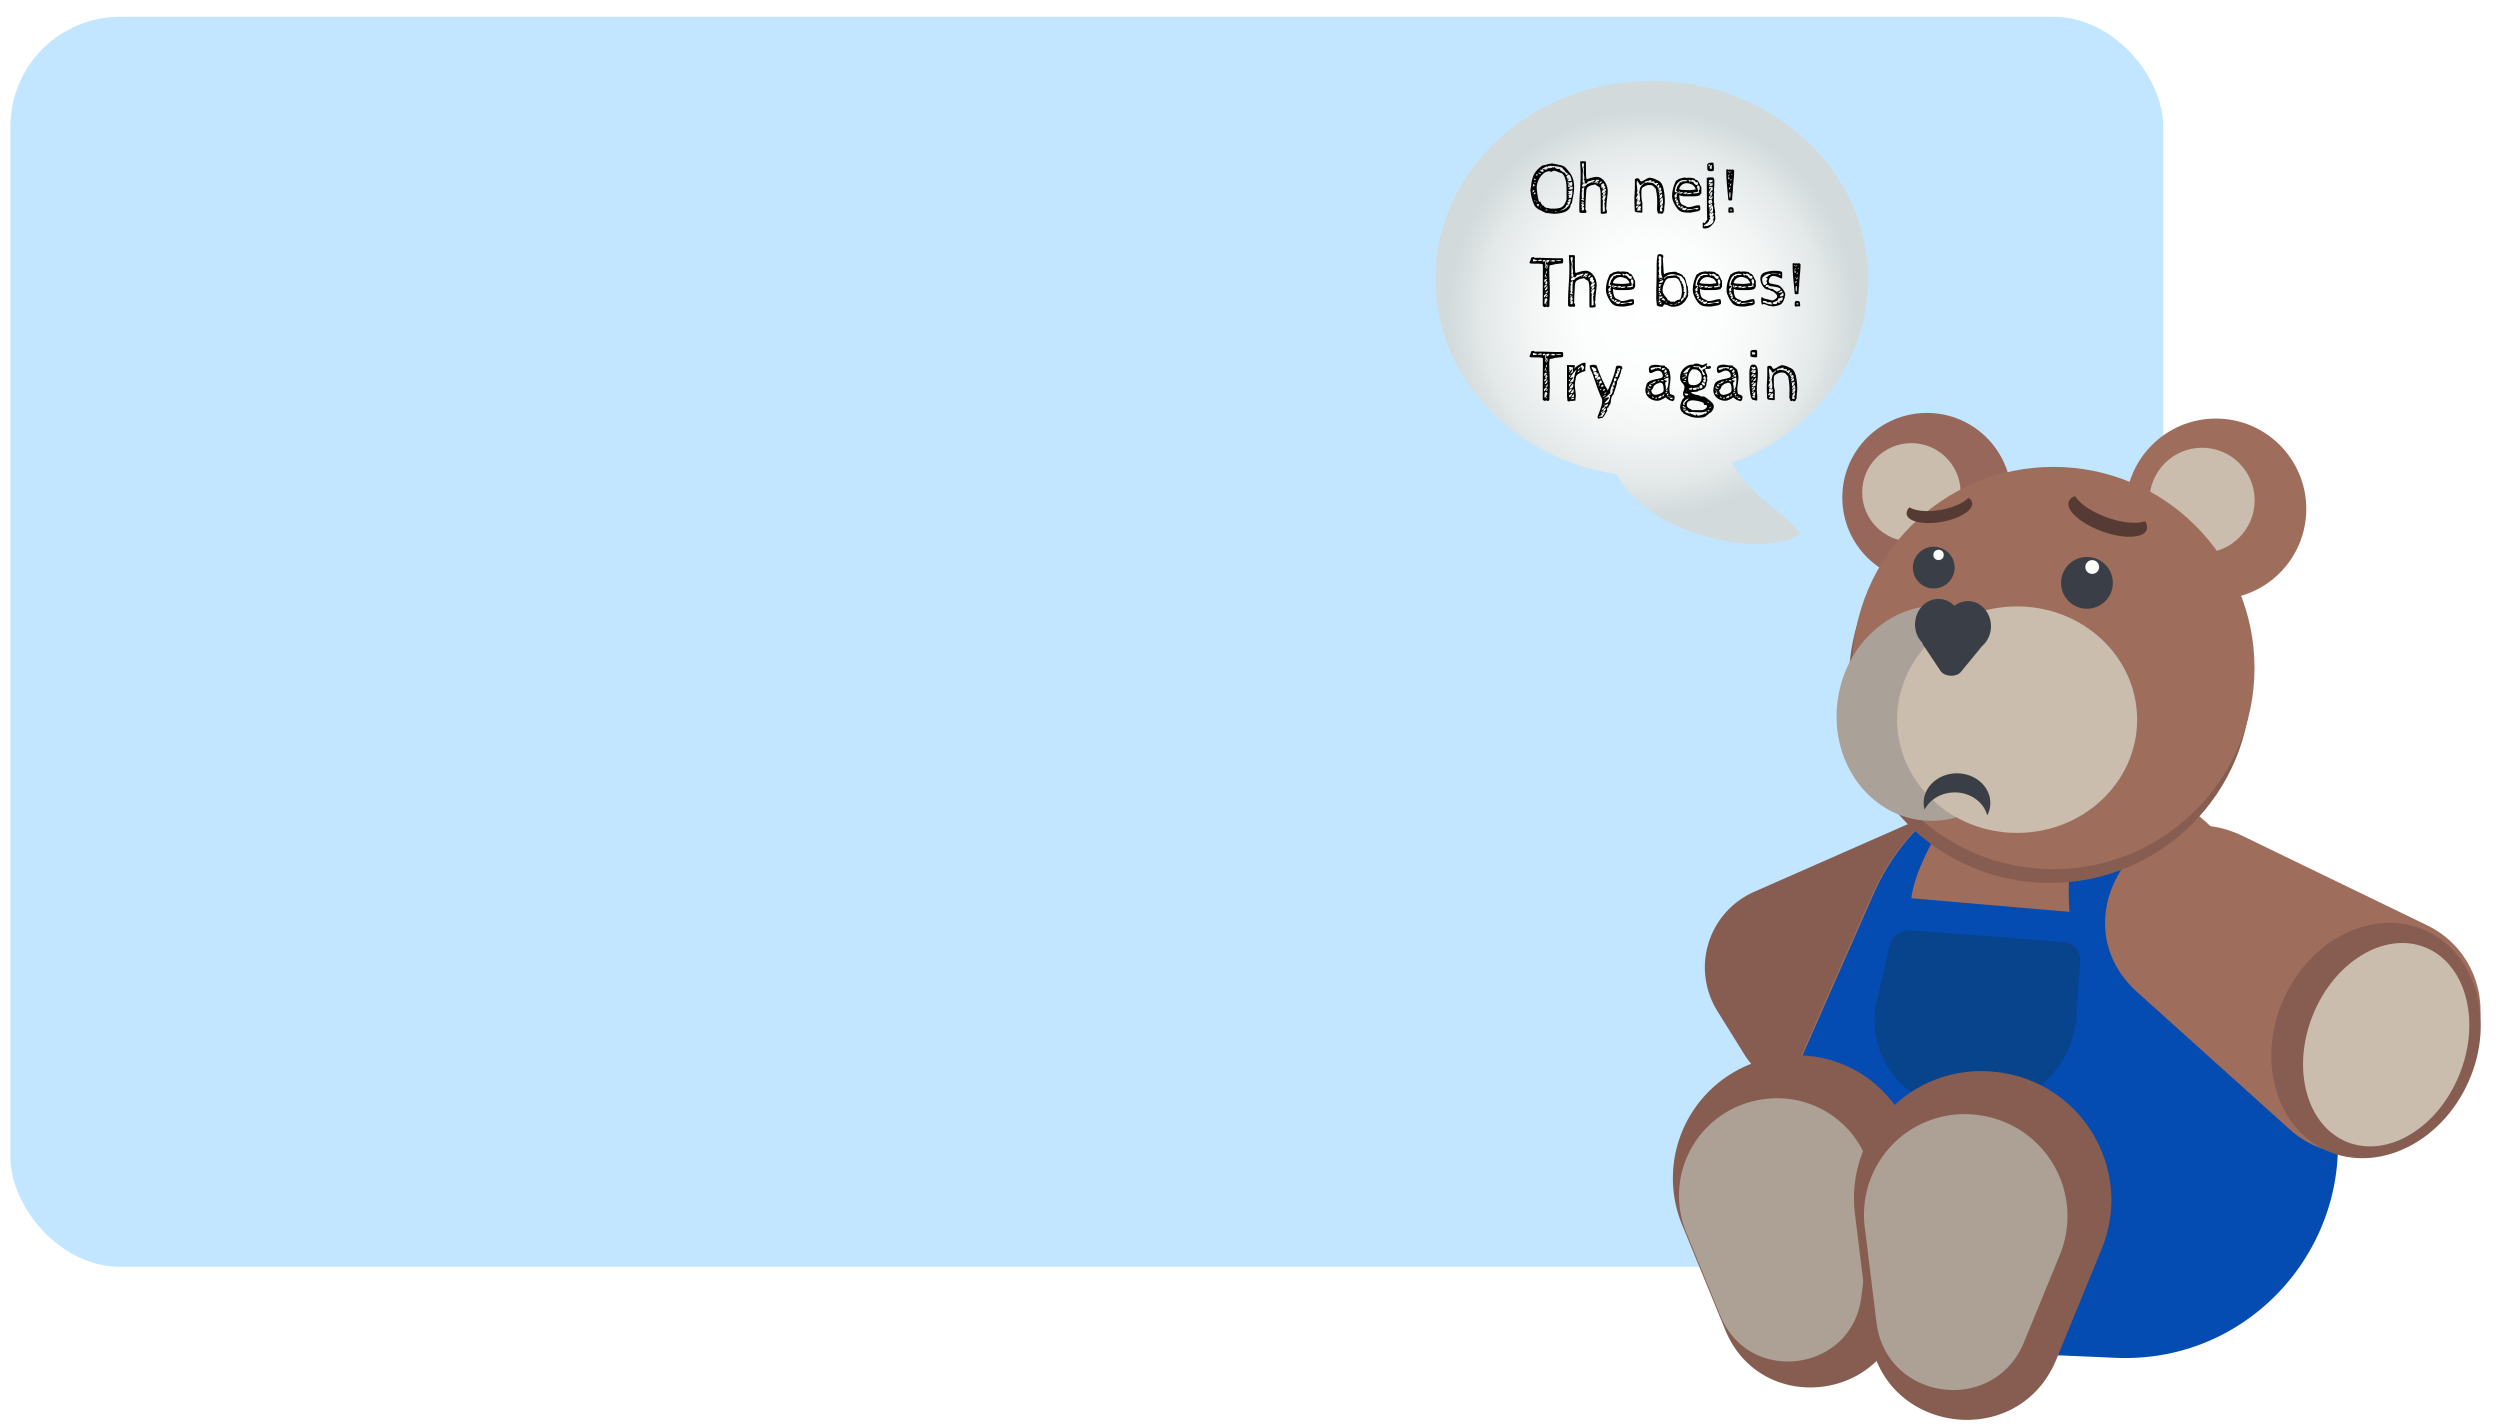 <svg xmlns="http://www.w3.org/2000/svg" xmlns:xlink="http://www.w3.org/1999/xlink" width="1440" height="820" viewBox="0 0 1440 820">
  <defs>
    <style>
      .cls-1 {
        filter: url(#AI_Shadow_2);
      }

      .cls-2 {
        fill: #c2e6ff;
      }

      .cls-3 {
        fill: url(#radial-gradient);
      }

      .cls-4 {
        fill: #875d51;
      }

      .cls-5 {
        fill: #9f6d5c;
      }

      .cls-6 {
        fill: #044bb2;
      }

      .cls-7 {
        fill: #07448c;
      }

      .cls-8 {
        fill: #ada195;
      }

      .cls-9 {
        fill: #cbbdad;
      }

      .cls-10 {
        fill: #96675a;
      }

      .cls-11 {
        fill: #aaa199;
      }

      .cls-12 {
        fill: #3a3e47;
      }

      .cls-13 {
        fill: #fcfcfc;
      }

      .cls-14 {
        fill: #563a34;
      }
    </style>
    <filter id="AI_Shadow_2" x="-15%" y="-15%" width="140%" height="130%" name="AI_Shadow_2">
      <feGaussianBlur result="blur" stdDeviation="6" in="SourceAlpha"/>
      <feOffset result="offsetBlurredAlpha" dx="8" dy="8" in="blur"/>
      <feMerge>
        <feMergeNode in="offsetBlurredAlpha"/>
        <feMergeNode in="SourceGraphic"/>
      </feMerge>
    </filter>
    <radialGradient id="radial-gradient" cx="951.41" cy="180.01" r="129.05" gradientUnits="userSpaceOnUse">
      <stop offset="0" stop-color="#fff"/>
      <stop offset="0.32" stop-color="#fcfdfd"/>
      <stop offset="0.55" stop-color="#f3f5f5"/>
      <stop offset="0.76" stop-color="#e3e8e8"/>
      <stop offset="0.91" stop-color="#d2dadb"/>
    </radialGradient>
  </defs>
  <g id="gameoverbees">
    <g class="cls-1">
      <rect class="cls-2" x="-2" y="1.67" width="1240" height="720" rx="63.16"/>
    </g>
    <path id="baloon" class="cls-3" d="M1076,160.67c0-63-55.78-114-124.6-114s-124.6,51-124.6,114c0,56.62,45.12,103.59,104.26,112.48,5.4,9.8,15.44,19.55,28.61,26.69,25,13.55,61.14,18.35,77.16,7.69-7.76-12.33-26.4-19.11-39.39-40.9C1043.48,249.87,1076,208.75,1076,160.67Z"/>
    <g>
      <path d="M904.65,100.14a11.48,11.48,0,0,1,1.55,3.44,18.2,18.2,0,0,1,.49,4.52,20.73,20.73,0,0,1-.22,3c-.14,1-.34,2.07-.61,3.27l-.39,2.11a2.32,2.32,0,0,1-.51,1.07,3.77,3.77,0,0,0-.33.6,2.19,2.19,0,0,0-.1.69c0,.17,0,.28,0,.3a6.24,6.24,0,0,1-3.93,3.19,20.06,20.06,0,0,1-5.74.81l-4.58-.51-3.64-1.85h-.2a9,9,0,0,1-.76-.54c-.35-.27-.67-.54-1-.8a6.13,6.13,0,0,1-1.31-2.17,23,23,0,0,1-1.16-3.46,12.83,12.83,0,0,1-.47-2.92,1.46,1.46,0,0,1,0-.43s-.1,0-.16-.13a.46.46,0,0,1-.07-.22,10.65,10.65,0,0,1,.27-2.06c.1-.54.17-1,.2-1.33a20.81,20.81,0,0,1,1-4.88,11.27,11.27,0,0,1,2-3.49,18.28,18.28,0,0,1,3.53-3.07l.11,0a11.15,11.15,0,0,0,2.08-.47,13.24,13.24,0,0,1,2.82-.6h1l1.41.3c.44.08,1.18.24,2.21.47a11.5,11.5,0,0,1,1.9.52c.15,0,.39.15.7.28a2,2,0,0,1,.79.53A35.12,35.12,0,0,1,904.65,100.14Zm-21.71,9.61a1.72,1.72,0,0,0-.22,1,.89.89,0,0,0,.78-.39,1.54,1.54,0,0,0,.28-.94A1,1,0,0,0,882.94,109.75Zm-.18-2.3.23,0a1.42,1.42,0,0,0,.65-.19.59.59,0,0,0,.37-.54c0-.17-.11-.33-.35-.47a1.27,1.27,0,0,0-.59-.22A2.26,2.26,0,0,1,882.76,107.45Zm.92,3.74c-.14.2-.29.45-.45.73l.47,0a1.19,1.19,0,0,0,.55-.11.42.42,0,0,0,.19-.41c0-.37-.09-.56-.27-.56A.61.61,0,0,0,883.68,111.19Zm-.06-7.39a1.75,1.75,0,0,0,1.06-.31,1,1,0,0,0-.35-.36.92.92,0,0,0-.36-.19C883.74,102.94,883.62,103.22,883.62,103.8Zm.08,1.29.23.15a.77.77,0,0,0,.24.1c.1,0,.18-.07.23-.23a1.07,1.07,0,0,0,.08-.37C884,104.74,883.78,104.86,883.7,105.09Zm.74,10.62a.58.58,0,0,0-.11-.18.74.74,0,0,0-.16-.12,1.13,1.13,0,0,0-.25.12.85.85,0,0,0-.22.18.5.5,0,0,1,.27.51Zm.51-1.64v-.26a.57.57,0,0,0-.51.26Zm-.13-13.43a1.13,1.13,0,0,0-.18.49,3,3,0,0,0,1.25-.3c0-.09-.14-.19-.35-.32a1.33,1.33,0,0,0-.39-.2Q885,100.31,884.82,100.64Zm.17,15.47a.58.58,0,0,0-.16.41c.4,0,.59-.14.59-.43l0-.17A.89.89,0,0,0,885,116.11Zm1.41,1.45h-1.29a1.89,1.89,0,0,0,.35.81c.24.38.41.56.51.56C886.26,118.93,886.4,118.47,886.4,117.56Zm12,2.23a4.59,4.59,0,0,0,2.4-1.63,9.49,9.49,0,0,0,1.53-3.57l0-3.27c0-1.95,0-3.52-.1-4.71a15.35,15.35,0,0,0-.68-3.7,7.34,7.34,0,0,0-1.88-3.16.22.22,0,0,1-.16,0,13.31,13.31,0,0,1-1.88-.65,13.82,13.82,0,0,0-2.35-.77,1.5,1.5,0,0,0-.59.13,3,3,0,0,0-.39.17,1.66,1.66,0,0,1-.9.3.76.76,0,0,1-.45-.15.72.72,0,0,0-.41-.15,5.48,5.48,0,0,0-3.7,1.5,10.71,10.71,0,0,0-2.7,3.74,10.52,10.52,0,0,0-1,4.3c0,.32.08,1.17.25,2.54s.37,2.63.61,3.76.46,1.7.67,1.7l.5,0c.11,0,.2.09.28.28a1.36,1.36,0,0,1,.12.54,3.24,3.24,0,0,0,.52.75,7.64,7.64,0,0,1,.53.67,1.07,1.07,0,0,1,.51.08.74.74,0,0,1,.28.3,1.13,1.13,0,0,0,.54.6,2.9,2.9,0,0,0,.85.31,5.34,5.34,0,0,0,.57.08,3.4,3.4,0,0,1,1.48.39l1.57,0A14.42,14.42,0,0,0,898.37,119.79ZM886.71,99.54a6,6,0,0,0-.82,0,2.52,2.52,0,0,0,.69.53l.49.28c.08,0,.18-.08.31-.23a.78.78,0,0,0,.2-.33A6.5,6.5,0,0,0,886.71,99.54Zm.36-1.68c0,.06.08.17.15.35a1.67,1.67,0,0,0,.41.51,1.14,1.14,0,0,0,.77.26,1.06,1.06,0,0,0,.9-.56,1,1,0,0,1-.31-.24c-.13-.12-.2-.22-.2-.28a.71.71,0,0,1,.08-.28,2.4,2.4,0,0,1,.16-.27.91.91,0,0,1,.5.17,1.31,1.31,0,0,0,.67.17,1.69,1.69,0,0,0,.88-.19,2.13,2.13,0,0,0,.61-.93c0,.23.22.35.59.35a6.12,6.12,0,0,0,1.29-.18c.52-.11.78-.34.78-.68a1,1,0,0,0,.1.25.87.87,0,0,0,.14.26,0,0,0,0,0,0,0,1.93,1.93,0,0,0,.41-.15l.45-.19a1,1,0,0,0,.31.39,3.83,3.83,0,0,0,.73.51,2,2,0,0,0,1,.26,1.35,1.35,0,0,0,.42-.08.54.54,0,0,0,.29-.26,3,3,0,0,0,1.23,1.5,15.63,15.63,0,0,0,2.18,1.16,1.57,1.57,0,0,0,.17.71c.12.25.27.37.45.37a.79.79,0,0,0,.57-.26A.78.78,0,0,0,903,100c0-.31-.24-.47-.74-.47L900,96.87c-.42-.46-1.45-.8-3.09-1a30,30,0,0,0-4-.34,3.1,3.1,0,0,0-1.06.15.63.63,0,0,0-.39.66,1,1,0,0,0-.29-.34.71.71,0,0,0-.29-.17,5.85,5.85,0,0,0-1.28.64c-.74.43-1.24.73-1.51.91l.48.43h-1.49Zm.51,21.24h-.51v.35A.49.49,0,0,0,887.58,119.1Zm3.48,2a.49.49,0,0,0,.28-.45h-.24c-.52,0-.81.12-.86.35a.4.4,0,0,0,.12.15.65.65,0,0,0,.15.1A1.11,1.11,0,0,0,891.06,121.1Zm4.74,1,.94-.52h-.94Zm5.66-1.74a7.34,7.34,0,0,0,2.39-2.47,6.44,6.44,0,0,0,.92-3.31,1.7,1.7,0,0,0-1.1.34,1.23,1.23,0,0,0-.43,1H904a.79.79,0,0,1-.45.35c-.22.08-.41.16-.56.23a.41.41,0,0,0-.24.41,5,5,0,0,0,.74.9,3.61,3.61,0,0,0-1.07.15.77.77,0,0,0-.34.46,2.63,2.63,0,0,1-.09.32,2.71,2.71,0,0,1-.41.66,5,5,0,0,1-1.39,1.1,8.32,8.32,0,0,1-1.79.75A5.59,5.59,0,0,0,901.46,120.33ZM905,102.85a5.93,5.93,0,0,0-.62-1.61c-.28-.48-.6-.71-1-.71-.16,0-.39.19-.69.58a2,2,0,0,0-.45.75c0,.09.08.2.24.34a.93.93,0,0,0,.39.26.12.12,0,0,0,.11,0,2,2,0,0,0-.27.9.88.88,0,0,0,.55-.26.94.94,0,0,1,.59-.25l-.47.51c-.29.32-.43.55-.43.69l0,0,.24.22h2A6.16,6.16,0,0,0,905,102.85Zm-2,2.39a.77.77,0,0,0,.24.1,1.75,1.75,0,0,0,.53-.19,5.8,5.8,0,0,0,.68-.37l-.78,0a1,1,0,0,0-.9.33Zm2.59.21c0-.27-.11-.49-.16-.67a2.53,2.53,0,0,0-1.15.43,8.75,8.75,0,0,0-1.28.91l1.92.64h-1.72a2.38,2.38,0,0,0,.1.63c.06.24.16.36.29.36a2.55,2.55,0,0,0,1.29-.51,1.42,1.42,0,0,0,.79-1.12A4,4,0,0,0,905.63,105.45Zm-.14,7.35a12.83,12.83,0,0,0,.26-2.55l0-.65-2.59.65.9.94a1.43,1.43,0,0,0-.49.13c-.19.09-.29.17-.29.26s.07.16.2.24a.72.72,0,0,0,.35.1,2.46,2.46,0,0,0,.55-.1,2.18,2.18,0,0,1,.62-.11c-.08.17-.32.31-.74.43a1.87,1.87,0,0,0-.57.19.43.43,0,0,0-.17.41.42.42,0,0,0,.15.34c.11.09.16.16.16.22a1,1,0,0,1-.16.41,1,1,0,0,0-.15.45c.44,0,.69-.12.74-.35a.45.45,0,0,0,.12.16l.15.1C905,114.07,905.32,113.65,905.49,112.8Zm-.45-3.72q.9,0,.9-.51v-.22c0-.6-.1-.9-.31-.9a2.33,2.33,0,0,0-1.14.45,3.62,3.62,0,0,0-1,.84,1,1,0,0,0,.87.34H905Z"/>
      <path d="M925.21,119.56a.19.19,0,0,0-.08.15,10.72,10.72,0,0,0,.24,1.11,7.59,7.59,0,0,1,.23,1.55c0,.32-.23.52-.68.6a8.81,8.81,0,0,1-1.53.15,3.18,3.18,0,0,0-.84.07,2.68,2.68,0,0,1-.32-.22c-.15-.11-.23-.21-.23-.3v-8.51c0-1.32,0-2.52-.12-3.61a8.69,8.69,0,0,0-.59-2.76h0a10.13,10.13,0,0,1-2.42-1.59,6.77,6.77,0,0,1-1.28.28,8.54,8.54,0,0,0-2.42.86,2.47,2.47,0,0,0-1.36,1.79q-.07.47-.15,1.2c0,.49-.08.89-.08,1.21,0,.68-.08,1.23-.08,1.63-.16,2.29-.23,4-.23,5.2,0,.72,0,1.25,0,1.59l-.24.26.41.67a1.94,1.94,0,0,1,.33,1,1.17,1.17,0,0,1-.11.51.4.4,0,0,1-.39.26h-2.86a.5.5,0,0,0-.38-.3.38.38,0,0,1-.33-.26l0-3.52q0-2.88.39-8.65c0-.45.1-1.6.2-3.44s.16-3.54.16-5.11c0-.63,0-1.37,0-2.22s-.06-1.49-.08-2c-.11-1.9-.16-3.31-.16-4.26H913l.51.26v2.23q0,7.27.23,7.27l.24.56a27.91,27.91,0,0,1,3-.9,11.62,11.62,0,0,1,2.69-.43,5,5,0,0,1,3.23,1.22,8.49,8.49,0,0,1,2.31,3.12,9.17,9.17,0,0,1,.84,3.74,19.7,19.7,0,0,1-.16,2.41c-.1.89-.17,1.46-.19,1.72a34.28,34.28,0,0,0-.39,4.3,8.86,8.86,0,0,0,0,1A.21.21,0,0,0,925.21,119.56Zm-13,1.41a1.39,1.39,0,0,0,.19-.75,5.17,5.17,0,0,0,0-.54.94.94,0,0,0-.24-.49l-.35.17a.84.84,0,0,1-.39.13l1-1.07c-.11-.58-.24-.86-.4-.86l-.11,0,.27-.56a1.61,1.61,0,0,0-1.49.86s0,.07.1.13a.26.26,0,0,0,.18.08.43.43,0,0,0,.25-.08l.22-.13-.47.77.23.26c-.13.06-.21.12-.23.19a1,1,0,0,0,0,.33c0,.11.08.29.15.54a1.93,1.93,0,0,1,.12.53l-.15.13a.35.35,0,0,0-.12.3c0,.06.09.13.27.22a1.24,1.24,0,0,0,.47.13A.64.64,0,0,0,912.17,121Zm.08-9.65a16,16,0,0,1,.31-3.53l-.23.11a1.42,1.42,0,0,0-.24.11,2.68,2.68,0,0,0-.84.58,1.54,1.54,0,0,0-.18.88c0,.12,0,.17,0,.17l.47.3-.47.48v3.44l.47.3a1.15,1.15,0,0,0-.55.36,1,1,0,0,0-.23.63,1.92,1.92,0,0,1,.72.19,1.19,1.19,0,0,1,.57.41,2,2,0,0,0,.27-1.08h-.54a1.77,1.77,0,0,1,.51-.81C912.27,113,912.25,112.15,912.25,111.32Zm-.55,5.07a1.08,1.08,0,0,1-.35.13l.23-.51a1,1,0,0,0-.51.13.36.36,0,0,0-.23.3c0,.17.06.28.17.32a1.44,1.44,0,0,0,.45.06,2.08,2.08,0,0,0,.49,0,.81.81,0,0,0,.38-.26.28.28,0,0,0-.1-.17c-.07-.06-.11-.08-.14-.08A1.13,1.13,0,0,0,911.7,116.39Zm-.24-22.18c-.23.11-.35.21-.35.3a10.47,10.47,0,0,0,.39,2.19,11.26,11.26,0,0,1,.32,1.76.75.75,0,0,1-.08.3.84.84,0,0,1-.16.26v4.26l.24.26c-.11,0-.19.14-.26.43a4.35,4.35,0,0,0-.1.9h.63c-.39.32-.59.6-.59.86a1.65,1.65,0,0,0,.69-.24,4.41,4.41,0,0,0,.61-.36,4.32,4.32,0,0,0-.16-.95c-.11-.4-.21-.61-.31-.64s.06-.17.11-.35a3.62,3.62,0,0,0,.12-.47,10.75,10.75,0,0,0-.16-1.59,8.92,8.92,0,0,1-.19-1.81h-.12a2.21,2.21,0,0,0,.24-.71c0-.21,0-.52,0-.92s0-.77-.13-.84-.14-.13-.14-.19a2.27,2.27,0,0,1,.14-.63,3.05,3.05,0,0,0,.13-1,4.65,4.65,0,0,0-.05-.82c0-.14-.12-.22-.22-.22A1.45,1.45,0,0,0,911.46,94.21ZM915,105.73c2.19-.86,3.38-1.5,3.56-1.93l-.23-.26c-2,.54-2.94.81-2.86.81l-.51,0a2.87,2.87,0,0,0-.59.65,4.05,4.05,0,0,1-.49.58.7.7,0,0,1-.49.19.29.29,0,0,1-.25-.15,1.86,1.86,0,0,0-.14-.19,5,5,0,0,0-1.25.62,1.13,1.13,0,0,0-.43,1c0,.34.15.51.47.51a5.58,5.58,0,0,0,1.37-.41,1.1,1.1,0,0,0,.49-.49.73.73,0,0,1,.33-.39Zm2.7-.62a.6.6,0,0,0,.16-.5l-1,.56.35,0A.84.84,0,0,0,917.73,105.11Zm3.56-1.31a1.59,1.59,0,0,0-1-.26h-.72l-1.21,1.63.23.22A11.34,11.34,0,0,0,921.29,103.8Zm-.92,1.54a8.16,8.16,0,0,0,.65-.73,3.33,3.33,0,0,1-.57.22,4.68,4.68,0,0,0-1.12.56,1.64,1.64,0,0,0,.28.19l.27.15C920,105.73,920.13,105.6,920.37,105.34Zm.92.39a1.6,1.6,0,0,0,.79-.26,1.71,1.71,0,0,0,.62-.6l-.51-.56L921,105.69Zm1.53,2.17a1,1,0,0,1,.35-.11l-.27.56.55.22-.55.56a2.48,2.48,0,0,0,1.08-.37,1.09,1.09,0,0,0,.68-1,.6.6,0,0,0-.16-.43.51.51,0,0,0-.39-.17l-.19,0,.23-.48A1.54,1.54,0,0,0,924,106a.58.58,0,0,0-.51-.35,1.3,1.3,0,0,0-.81.35,2.89,2.89,0,0,0-.64.77l.47.22a2.69,2.69,0,0,1-.14.47,2.36,2.36,0,0,1-.14.34.19.19,0,0,0,.1.15.32.32,0,0,0,.18.07A1,1,0,0,0,922.82,107.9Zm1.57,2.6a2.2,2.2,0,0,0,.66-1.72,2.37,2.37,0,0,0-1.64.65,2.18,2.18,0,0,0-.71,1.68A2.45,2.45,0,0,0,924.39,110.5Zm-.32,5.25a2.84,2.84,0,0,1,.32-1c0-.06.11-.27.25-.65a3.53,3.53,0,0,0,.22-1.33.74.74,0,0,0-.06-.28q-.06-.15-.18-.15l-1.45,1v.09c0,.28.09.43.28.43a3.16,3.16,0,0,0-.51.58,1,1,0,0,0-.24.49l.47-.26a.25.25,0,0,0,0,.13.44.44,0,0,0,.1.26.43.43,0,0,0,.22.17c-.06.06-.11.12-.18.18a.46.46,0,0,0-.1.34.44.44,0,0,0,.12.15.91.91,0,0,0,.16.11l-.28.26v5.67h.32a1.33,1.33,0,0,0,.66-.13.52.52,0,0,0,.24-.51c0-.46,0-.86,0-1.19s-.06-.6-.08-.83a22.17,22.17,0,0,1-.16-2.24h-.19a1.93,1.93,0,0,0,.58-1.29Zm.14-3.55a2.26,2.26,0,0,0,.69-1.52,2.15,2.15,0,0,0-1.1.43c-.44.28-.67.58-.67.9h.55a.78.78,0,0,1-.33.32,2.13,2.13,0,0,0-.35.22.48.48,0,0,0-.14.4A1.91,1.91,0,0,0,924.21,112.2Z"/>
      <path d="M954.46,121.3l0-1.47c0-1.31.08-2.3.08-3a36,36,0,0,0-.82-8.09,9.4,9.4,0,0,1-.94-1,3.6,3.6,0,0,0-1.06-.9,4.16,4.16,0,0,0-1.72-.26,5.39,5.39,0,0,0-1.69.28,10.16,10.16,0,0,0-2.07,1.1,1.44,1.44,0,0,0-.63.92,6.84,6.84,0,0,0-.16,1.57c0,1.55,0,2.78.08,3.68a10.09,10.09,0,0,0,.47,2.56v5.55c0,.17-.12.25-.35.25-.78-.05-1.5-.11-2.15-.17s-1-.08-1.1-.08l-.74-.52s-.08-.83-.14-2.41-.1-3-.1-4.21,0-2.28.12-3.31c.1-1.67.15-3.26.15-4.78l0-3.82a2.2,2.2,0,0,1,.72-.37,2.42,2.42,0,0,1,.72-.15,1.21,1.21,0,0,1,.87.3,3.21,3.21,0,0,1,.58.86c.24.43.45.65.63.65a2.15,2.15,0,0,0,1-.24c.31-.16.74-.39,1.29-.71a16,16,0,0,1,1.59-.88,3,3,0,0,1,1.31-.28,10.21,10.21,0,0,1,3.76,1.2l.86.39q2.31,1,3.11,4.54a33.55,33.55,0,0,1,.81,7.5,17.79,17.79,0,0,1-.2,2.49c-.1,1.09-.16,1.9-.16,2.41a7.17,7.17,0,0,0,0,.82c-.26,0-.4.14-.43.43a1.11,1.11,0,0,1-.31.71c-.18.19-.67.28-1.45.28a1.71,1.71,0,0,0,.08-.47c0-.06,0-.09,0-.09a2.24,2.24,0,0,0-.29.24,1.11,1.11,0,0,1-.42.23,1.31,1.31,0,0,1-.74-.21l-.2-.35A2.1,2.1,0,0,0,954.46,121.3Zm-11.75-2.71a1.21,1.21,0,0,0-.39,1.07h.59l1.21-1.33h-.23A2.2,2.2,0,0,0,942.71,118.59Zm1.12-1.81a4.84,4.84,0,0,0,.8-2,9,9,0,0,0,0-1c0-.28-.05-.51-.08-.71a12.14,12.14,0,0,1-.15-1.64,2.92,2.92,0,0,1,0-.56l-.51.22a4.1,4.1,0,0,0,.37-.71,5.2,5.2,0,0,0,.18-.75l.15-.91a3.83,3.83,0,0,1,.61-1.37,5.39,5.39,0,0,1,1-1c.42-.35.63-.62.63-.82a.67.67,0,0,0,0-.22,3.11,3.11,0,0,0-.91.69s-.18.14-.39.32a.84.84,0,0,1-.51.28.59.59,0,0,1-.5-.19,2.6,2.6,0,0,1-.36-.67,2.73,2.73,0,0,0-.29-.53.47.47,0,0,0-.41-.2.78.78,0,0,0-.28,0,.89.89,0,0,0,.16-.26.84.84,0,0,0,.08-.3c0-.09-.06-.15-.18-.2a.66.66,0,0,1-.21-.1s-.09.11-.18.34a1.62,1.62,0,0,0-.14.52,19.29,19.29,0,0,0,.16,2.06,8.56,8.56,0,0,1,.12,1.25l0,.9c.05,0,.1,0,.16.11a.31.31,0,0,1,.07.15,3.4,3.4,0,0,1-.23,1,4.39,4.39,0,0,0-.24,1.12h1l-.74.77.23.3a1.92,1.92,0,0,0-.62.82,3.33,3.33,0,0,0-.16,1.16,1,1,0,0,0,1-.69c0,.12,0,.17.08.17a5.1,5.1,0,0,1-.41.65,2.35,2.35,0,0,0-.42.73h1.26l-1.22.6v1.94C942.91,118.16,943.29,117.7,943.83,116.78Zm-.55,3.74a1.15,1.15,0,0,0-.37.28.82.82,0,0,0-.12.5h2.08a.47.47,0,0,0,.15-.18.35.35,0,0,0,.08-.21,1.31,1.31,0,0,0-.14-.5,1.47,1.47,0,0,1-.13-.4c0-.06.06-.13.19-.22a.71.71,0,0,1,.32-.13c-.11,0-.18-.18-.22-.38s-.08-.37-.12-.5a.24.24,0,0,0-.25-.19c-.31,0-.69.25-1.12.75l-.72.84h.74A.77.77,0,0,1,943.28,120.52Zm.67-3.82a1.9,1.9,0,0,0-.61,1.11h1.25c.11,0,.19-.19.26-.58A7.82,7.82,0,0,0,945,116C944.68,116,944.35,116.24,944,116.7Zm6.83-11.46a6.91,6.91,0,0,1,1.53.36,3.29,3.29,0,0,1,.74.6,5.13,5.13,0,0,1,.45.39,1,1,0,0,0,.65.34c.21,0,.31-.1.31-.3l-.19-.21a.87.87,0,0,1,.41-.35c.22-.11.33-.22.33-.34,0-.29-.29-.43-.86-.43a.81.81,0,0,0-.49.15.72.72,0,0,1-.37.15q-.19-.3-.36-.3l-.07,0,.19-.51a1,1,0,0,0-.78-.3,3.66,3.66,0,0,0-.59.06,3.72,3.72,0,0,1-.55.07v-.86c-1,0-1.55.24-1.68.73V104a1,1,0,0,1-.47.19,2.07,2.07,0,0,0-.39.11,3.66,3.66,0,0,0-1,.32.72.72,0,0,0-.33.67s0,.07.11.13.12.11.12.17l.51-.51.23.25h.12a1.49,1.49,0,0,0,.36-.21c.15-.12.23-.22.23-.3l.23.26A11.65,11.65,0,0,1,950.78,105.24Zm4.86,2.79a2.46,2.46,0,0,0,.11-.84V107q0-.55-.27-.6a1.42,1.42,0,0,0-1,1.33h.78l-.5.52.27.3A1.25,1.25,0,0,0,955.64,108Zm0,1.66a1,1,0,0,0-.36.77,1.63,1.63,0,0,0,1.08-.56,1.58,1.58,0,0,0,.57-1.12,1,1,0,0,0-.2-.47q-.19-.3-.39-.3a1,1,0,0,0-.78.41,1.28,1.28,0,0,0-.35.88h1.25A1.74,1.74,0,0,0,955.64,109.69Zm.35.77a1.46,1.46,0,0,0-.43,1,3.69,3.69,0,0,0,1.15-.15.63.63,0,0,0,.45-.67,1.84,1.84,0,0,0,0-.41,1,1,0,0,0-.19-.4A2.26,2.26,0,0,0,956,110.46Zm-.31,1.76,0,.26a.62.62,0,0,0,.32-.28,1.59,1.59,0,0,0,.19-.36l0-.13A.44.44,0,0,0,955.68,112.22Zm.39,6.2a1.73,1.73,0,0,0,1.23-.65,1.89,1.89,0,0,0,.61-1.29.83.83,0,0,0,0-.26,14.13,14.13,0,0,0-.32-2.49,3.75,3.75,0,0,0-.74.54c-.44.35-.66.62-.66.79a.35.35,0,0,0,.11.22.37.37,0,0,0,.2.13.51.51,0,0,0-.47.25,1,1,0,0,0-.16.56,1.32,1.32,0,0,0,.86-.43,1.13,1.13,0,0,1,.71-.34v.17a2.89,2.89,0,0,0-1.41,1.76h.7C956.28,117.5,956.07,117.84,956.07,118.42Zm-.12-5a3.58,3.58,0,0,1-.08.9,1.39,1.39,0,0,0,1.14-.64,2.37,2.37,0,0,0,.47-1.42l-.08-.6a8,8,0,0,0-1,.53.78.78,0,0,0-.43.63Zm.39,5.93a8.45,8.45,0,0,0-.23,2.37h1.44c0-.92-.2-1.45-.62-1.59a2.76,2.76,0,0,0,.41-.24c.2-.13.29-.22.29-.28v-1.85A3.9,3.9,0,0,0,956.34,119.4Z"/>
      <path d="M963.74,108.44a20.69,20.69,0,0,1,1.72-4.43l.08,0a2.34,2.34,0,0,0,1-.56,2.5,2.5,0,0,1,.9-.51l1.43-.39a8.71,8.71,0,0,1,2.18-.3v.39a3.47,3.47,0,0,1,1-.26c.3,0,.61,0,.93,0a10.93,10.93,0,0,1,2.36.25c.77.18,1.16.48,1.16.91a1.85,1.85,0,0,1,1.55.75,9.88,9.88,0,0,1,1.11,2,8.68,8.68,0,0,0,.41.86,1.49,1.49,0,0,0,.42.52v3.7l-.71.56.2.25c-.71.61-2.25.91-4.63.91h-2c-1.31,0-2.16,0-2.57,0s-1.19-.14-2.37-.34c0-.17-.1-.26-.23-.26a.64.64,0,0,0-.2,0,.93.93,0,0,1-.23,0,14.89,14.89,0,0,0,.29,2.75,4.9,4.9,0,0,0,.88,2.19,4.79,4.79,0,0,0,1.73.95,7.28,7.28,0,0,1,.94.39,2.09,2.09,0,0,0,1.21.55,8.42,8.42,0,0,0,2-.25l1.21-.3a11,11,0,0,1,3-.56.66.66,0,0,1,.68.49,3.76,3.76,0,0,1,.18,1.27,2.65,2.65,0,0,1-.12,1,.57.57,0,0,1-.43.28.78.78,0,0,0-.51.37c-.15,0-1.68.34-4.58.86-1.1,0-2.07,0-2.92-.09a8.9,8.9,0,0,1-2.37-.47,5.73,5.73,0,0,1-2.44-2,15.63,15.63,0,0,1-2.06-3.53,8.7,8.7,0,0,1-.82-3.31A18.06,18.06,0,0,1,963.74,108.44Zm1.14,5.42a1.57,1.57,0,0,0,.72-.2.58.58,0,0,0,.37-.53.59.59,0,0,0-.11-.28.7.7,0,0,1-.12-.37,5.06,5.06,0,0,1,.27-.75,2.32,2.32,0,0,0,.2-.93.73.73,0,0,0-.14-.49,1.4,1.4,0,0,0-.39-.28c-.17-.09-.25-.19-.25-.3a2.94,2.94,0,0,1,.25-.8,2.89,2.89,0,0,0,.26-.83,3,3,0,0,1,.74-1.42c.29-.43.51-.78.66-1a1.42,1.42,0,0,0,.24-.77,1.49,1.49,0,0,1,.43.09,2.09,2.09,0,0,0,.55.08c.08,0,.13-.08.16-.23s.06-.25.11-.28a3.82,3.82,0,0,1,1.26-.13c.6,0,1-.07,1.37-.11s.48-.14.51-.28a3,3,0,0,0-.83-.28,6.91,6.91,0,0,0-1-.06,4.67,4.67,0,0,0-4.06,2,8.54,8.54,0,0,0-1.39,5h1.26v.26l-1.45,1.59v.82l.47-.3-.47.81Zm0,.62a2,2,0,0,0-.2,1.1,1,1,0,0,0,.81-.41,1.43,1.43,0,0,0,.33-.93C965.28,114.24,965,114.32,964.84,114.48Zm.68,1a2,2,0,0,0-.33,1.06,2.24,2.24,0,0,0,1.49-.35,4.41,4.41,0,0,0-.39-.71,2.38,2.38,0,0,1-.35-.66C965.88,114.93,965.75,115.15,965.52,115.51Zm.26,2.24a5.48,5.48,0,0,1,.16.58,1.74,1.74,0,0,0,.9-1.63c-.74,0-1.19.18-1.38.55A.91.91,0,0,1,965.78,117.75Zm2.11.92,0-.13-1.41-.21-.27.21,1.25,1.12A2.71,2.71,0,0,0,967.89,118.67Zm-1-8.12a1,1,0,0,0-.26.69.89.89,0,0,0,.69-.22,1.3,1.3,0,0,0,.17-.77A.77.77,0,0,0,966.86,110.55Zm2.58-1.14c1.4.1,2.56.15,3.51.15a14.21,14.21,0,0,0,1.87-.17,11.76,11.76,0,0,1,1.81-.18,3.39,3.39,0,0,0-.28-.88c-.18-.44-.32-.66-.43-.66l-.08,0a2.72,2.72,0,0,0-1.74-1.51,6.84,6.84,0,0,0-2.49-.6,4.49,4.49,0,0,0-4.46,3.23C967.28,109.11,968,109.31,969.44,109.41ZM967.76,111c-.25.26-.45.49-.61.69l.82-.17a4.8,4.8,0,0,0,.53-.11,3.37,3.37,0,0,0,1.08-.54c-.08,0-.49-.11-1.22-.26h-.15Q968.12,110.63,967.76,111Zm.21,9,.16.11a2.57,2.57,0,0,0,.78-.39c.29-.2.43-.34.43-.43a.52.52,0,0,0-.13-.36c-.1-.1-.17-.15-.22-.15a1.12,1.12,0,0,0-.74.36,1,1,0,0,0-.4.71A.44.44,0,0,0,968,120.07Zm1.84.93q.2.21.24.21a1.49,1.49,0,0,0,1-.41,1.32,1.32,0,0,0,.46-1c-1,0-1.49.13-1.49.39a.76.76,0,0,0-.14-.35c-.09-.14-.16-.21-.22-.21s-.21.14-.48.41-.42.45-.42.54l0,.12A4.7,4.7,0,0,1,969.81,121Zm1.14-9.29a.83.83,0,0,0,.6-.26.89.89,0,0,0,.26-.65c-1.31,0-2,.21-2.23.61A3.91,3.91,0,0,0,971,111.71Zm.78,9.5a9,9,0,0,0,1.57-.17l1.13-.22a13.58,13.58,0,0,1,2.16-.34l.47.21a1.79,1.79,0,0,0,.86-.21.72.72,0,0,0,.39-.69,8.94,8.94,0,0,0-2.11.35,5.88,5.88,0,0,0-.67.17,6.16,6.16,0,0,1-.9.17c-.52,0-1.08,0-1.67.06a11.92,11.92,0,0,0-1.23.15l-.23.31A.92.92,0,0,0,971.73,121.21Zm1.57-10.06a3.91,3.91,0,0,0-1.08.15c-.35.1-.53.28-.53.54l0,.13,1.39-.11c.88-.07,1.38-.31,1.51-.71H973.3Zm2.82-5.16c.47.46.78.69.94.69a1.62,1.62,0,0,0,.62-.18c.26-.11.4-.24.4-.38a3,3,0,0,0-.16-.76,2.88,2.88,0,0,1-.16-.58.22.22,0,0,1-.17.2,1,1,0,0,1-.3.06,1.65,1.65,0,0,1-.72-.34.84.84,0,0,1-.41-.69q-1.14,0-1.14-.6s-.16.1-.31.3a1.05,1.05,0,0,1-.86.3.62.62,0,0,1-.4-.17.71.71,0,0,0-.5-.17l-.51,0a2.5,2.5,0,0,1,.37.56c.19.34.36.53.49.56a.7.7,0,0,0,.29-.15.69.69,0,0,1,.37-.15,4.53,4.53,0,0,1,.59.23,2.07,2.07,0,0,0,.86.2C975.41,105.19,975.65,105.53,976.12,106Zm1.56,4.58a2.62,2.62,0,0,1-1.13.19,3.45,3.45,0,0,0-.94.17.55.55,0,0,0-.32.56c.87,0,1.54,0,2-.08s.8-.23.9-.52a.61.61,0,0,0,.55.35,2.46,2.46,0,0,0-.14-.76,2.13,2.13,0,0,1-.13-.62.34.34,0,0,1,.17-.3,1.13,1.13,0,0,0,.28-.3,1.76,1.76,0,0,0,.09-.69q0-1.68-.9-1.68c-.26,0-.42.08-.49.24a2.86,2.86,0,0,0-.09.88,12.4,12.4,0,0,0,.51,1.55v.17A.85.85,0,0,1,977.68,110.57Z"/>
      <path d="M981.31,128.35a.64.64,0,0,0,.37.17.54.54,0,0,0,.39-.17,2.92,2.92,0,0,0,.35-.56,5.5,5.5,0,0,1,.94-1.2l-.15-4.69-.12-19.14c0-.37.6-.56,1.8-.56l1.84,0a2,2,0,0,1,.61,1,6.81,6.81,0,0,1,.13,1.46,40.86,40.86,0,0,1-.19,4.22c0,.57-.08,1-.08,1.2a1.7,1.7,0,0,0,.12.3c0,.12.09.2.11.26a1.2,1.2,0,0,1,0,.34.51.51,0,0,1-.2.18v5.84c.18.06.27.23.27.52s-.09.5-.27.56c.1.43.25,1.22.45,2.38a18,18,0,0,1,.29,2.13l-.27.22a4.19,4.19,0,0,0,.16.94,10.45,10.45,0,0,1,.15,2.11,3.26,3.26,0,0,1-.21,1.16,14.12,14.12,0,0,1-1,1.89s-.26.19-.71.65a5.78,5.78,0,0,1-1.72,1.5,8,8,0,0,1-1.29.39,5.48,5.48,0,0,1-1.25.17c-.71,0-1.06-.27-1.06-.81v-2.37a.33.33,0,0,1,.12-.24.29.29,0,0,1,.19-.1A.66.66,0,0,1,981.31,128.35Zm.05,1.63a1.61,1.61,0,0,0,.16.33.61.61,0,0,1,.12.32c.05-.06.14-.17.27-.35s.25-.25.36-.25.2.1.39.3a9.08,9.08,0,0,0,2.89-1.14,2.54,2.54,0,0,0,1.41-2.26.27.27,0,0,0-.17-.26.67.67,0,0,0-.3-.08c.42-.09.63-.74.63-1.94v-.26a1.67,1.67,0,0,0-.57.17,3.71,3.71,0,0,0-.56.48,8.74,8.74,0,0,0,.62-.93,2.72,2.72,0,0,0,.35-.66,3.32,3.32,0,0,0-.07-.61,1.48,1.48,0,0,0-.16-.47l-.12,0c-.18,0-.39.14-.62.43a1,1,0,0,1-.71.43l1.45-1.59c0-.8,0-1.41,0-1.83a5.58,5.58,0,0,0-.31-1.4,1,1,0,0,0-.67.39c-.23.26-.52.62-.86,1.07a4.58,4.58,0,0,1-.55.69h.75l-.75.78.12,0a.77.77,0,0,0,.53-.17,2.42,2.42,0,0,0,.37-.52,1.94,1.94,0,0,1,.27-.47.65.65,0,0,1,.4-.17v.51l-1.45,1.64v.21a2.34,2.34,0,0,0,.72-.11,2.26,2.26,0,0,1,.53-.1,2.8,2.8,0,0,1-.45.34,6.09,6.09,0,0,0-.57.41.55.55,0,0,0-.23.41,1.68,1.68,0,0,0,.15.62,1.5,1.5,0,0,1,.16.58h.43a1.09,1.09,0,0,0-.45.43,1.16,1.16,0,0,0-.18.6h.63a5.12,5.12,0,0,0-.9,1.42,4.46,4.46,0,0,1-.53,1,4.17,4.17,0,0,1-1,.86c-.26.17-.56.39-.92.64s-.53.43-.53.52A0,0,0,0,0,981.36,130Zm2-34.74a1.2,1.2,0,0,1,.79-1.25,5.22,5.22,0,0,1,1.88-.3h.15c.52,0,.8.12.82.34.16,1.9.24,3,.24,3.19,0,.63-.13,1-.39,1.18a1.43,1.43,0,0,1-.86.21l-.63,0a3.35,3.35,0,0,1-1.31-.21,1.24,1.24,0,0,1-.65-.95Zm1,.64.75-.81c-.06-.23-.38-.35-1-.35A1.87,1.87,0,0,0,984.3,95.88Zm.1,9.48a1,1,0,0,0-.33.89,2.41,2.41,0,0,0,1.72-1.08l-.39,0A1.78,1.78,0,0,0,984.4,105.36ZM984.24,117a.58.58,0,0,0,.53.43,2.88,2.88,0,0,0,.9-.23c.42-.16.63-.4.63-.71s-.12-.69-.35-.69l-.16,0a2.58,2.58,0,0,0,.47-.81H986a4,4,0,0,0-1.26.23.84.84,0,0,0-.66.8A2.58,2.58,0,0,0,984.24,117Zm.83-13.33a6,6,0,0,0-.77.18v1.11a7.4,7.4,0,0,0,1.43-.15c.51-.1.76-.26.76-.49a1,1,0,0,0-.11-.56.56.56,0,0,0-.47-.17A5.6,5.6,0,0,0,985.07,103.62Zm-.65,7.68a.79.79,0,0,1,.12.24,2.69,2.69,0,0,0,.35-.41l.31-.45a9,9,0,0,1,.63-.89,1,1,0,0,1,.66-.36v-1.64h-.7v-.3a3.15,3.15,0,0,0-.9.2c-.39.13-.59.25-.59.36l.24.82a3.38,3.38,0,0,1,.41-.3,1.88,1.88,0,0,1,.37-.22c.13,0,.2.09.2.26l-.45.58a5.46,5.46,0,0,1-.53.58h1a1.22,1.22,0,0,0-.89.33,1.15,1.15,0,0,0-.33.88A.67.67,0,0,0,984.42,111.3Zm0,3.18a.6.6,0,0,0,.57.24,1.56,1.56,0,0,0,1.15-.35,1.89,1.89,0,0,0,.33-1.29,1.17,1.17,0,0,0-.6.22,4.11,4.11,0,0,0-.61.47,4.49,4.49,0,0,1-.51.43.74.74,0,0,1,.16-.47,2.57,2.57,0,0,1,.35-.39,3.7,3.7,0,0,0,.72-.86,2.46,2.46,0,0,0,.26-1.24v-1.08a9,9,0,0,0-1.72,2.15,6.93,6.93,0,0,1,1.45-.26c-1.13.58-1.69,1.13-1.69,1.68A1.58,1.58,0,0,0,984.44,114.48Zm.8,3.2c-.62.23-.94.39-.94.48v1.42c.34,0,.76-.28,1.25-.82a2.3,2.3,0,0,0,.75-1.46ZM985.3,106c-.51.44-.76.77-.76,1v.3c.08,0,.42-.11,1-.24s.92-.22.92-.28v-1.42A2.23,2.23,0,0,0,985.3,106Zm-.2-8.84a2.46,2.46,0,0,0,.89.13V95a1,1,0,0,0-.85.52,1.85,1.85,0,0,0-.37,1.07Q984.77,97.05,985.1,97.17Zm.42,19.1a1.69,1.69,0,0,1-.75.55,3.2,3.2,0,0,0,.26-.3c.14-.17.26-.25.37-.25Z"/>
      <path d="M995.19,111.54q-.48-4.86-.67-7.64c-.13-1.85-.19-3.7-.19-5.57a1.09,1.09,0,0,1,.13-.64.55.55,0,0,1,.45-.17.74.74,0,0,1,.39.15.8.8,0,0,0,.4.15.91.91,0,0,1,.58-.17,4.3,4.3,0,0,1,.87.13,1.82,1.82,0,0,1,.74-.13,1.17,1.17,0,0,1,.69.21.87.87,0,0,1,.29.73q0,2.19-.39,6.15c-.26,2.64-.4,4.66-.4,6.06l-.15.48c0,.11,0,.63-.1,1.55s-.1,1.6-.1,2.06c0,.23-.06.38-.19.45a1.77,1.77,0,0,1-.75.11h-.31a1.29,1.29,0,0,1-.94-.26Zm.06-12.63c.06.13.12.2.17.2.24,0,.36-.14.36-.43h-.67Zm.21,3.38a1.63,1.63,0,0,0,.28,1.16,1.78,1.78,0,0,1,.35-.58.93.93,0,0,0,.27-.45.8.8,0,0,1-.51-.13.6.6,0,0,1-.15-.47A1.52,1.52,0,0,1,996,101a3.66,3.66,0,0,0,.35-.64l-.78.43a3.32,3.32,0,0,0,0,.86Zm.08,19.18c0-1.43.16-2.15.47-2.15a10.36,10.36,0,0,1,1.55.11,1.2,1.2,0,0,1,.92.53c0,.38.1.76.13,1.14s.08.66.1.8a.78.78,0,0,1-.19.39.94.94,0,0,0-.2.3,2,2,0,0,1-.33-.13.66.66,0,0,0-.26-.09l-.74.11-.67.11a.81.81,0,0,1-.6-.18.73.73,0,0,1-.18-.55Zm.12-15.52a.36.36,0,0,0,.31-.18,1,1,0,0,0,.16-.34H996C995.78,105.43,995.66,105.6,995.66,106Zm.35-6.41.51-.22a1.72,1.72,0,0,0,.63-.43h-1l-.24.65Zm0,8.62a2.32,2.32,0,0,0-.12,1,1.85,1.85,0,0,0,.63-.56,1.41,1.41,0,0,0,.19-.78A1.3,1.3,0,0,0,996,108.16Zm-.08,11.42a.24.24,0,0,0,.06.15.2.2,0,0,0,.14.06.14.14,0,0,0,.12-.06.4.4,0,0,0,0-.15.57.57,0,0,0,0-.18.14.14,0,0,0-.12-.08C996,119.32,995.93,119.4,995.93,119.58Zm.16-7.1a2.43,2.43,0,0,0,.43,1.64,5.77,5.77,0,0,0,.23-1.55c0-.63,0-1.23,0-1.81-.44,0-.66.19-.66.56Zm.55-6.34a1.92,1.92,0,0,0-.2.84.63.63,0,0,0,.59-.39,1.87,1.87,0,0,0,.19-.86A.62.62,0,0,0,996.64,106.14Zm-.12-2.26c.57,0,.86-.3.86-.9C997,103,996.75,103.28,996.52,103.88Zm0,5.85h.39v-.22Zm.14,11.52a.84.84,0,0,0,.45.09h.11c.29,0,.46-.09.51-.26a.89.89,0,0,0-.9-.43.34.34,0,0,0-.31.22C996.52,121.07,996.56,121.2,996.66,121.25Zm.6-20.42h.47v-.65C997.42,100.44,997.26,100.66,997.26,100.83Z"/>
      <path d="M888.67,152.51c0-.26-.38-.43-1.13-.52a19.63,19.63,0,0,0-2.31-.13l-1.92,0c-1.52,0-2.27-.15-2.27-.47a2.25,2.25,0,0,1,.35-1.16,6.11,6.11,0,0,0,.29-.67,2.22,2.22,0,0,0,.14-.79,3.31,3.31,0,0,0,.23-.35q.19-.3,1.65-.3v.39c1.54,0,2.88,0,4,0l2.9.09q4.7.16,7,.17c1,0,1.79,0,2.31,0,.31.11.47.51.47,1.2v.43a2.75,2.75,0,0,1-.23,1.25L897,152a13.32,13.32,0,0,0-2.15.39,10.7,10.7,0,0,1-2.19.38,14.77,14.77,0,0,0-.28,3.36c0,1.29.06,3.22.16,5.8s.16,4.46.16,5.81c0,.69,0,2.19-.12,4.51-.08.95-.12,2-.12,3.1,0,.09,0,.29,0,.62a1.12,1.12,0,0,1-.27.73,1,1,0,0,1-.71.24,1,1,0,0,1-.43-.15,1,1,0,0,0-.43-.15,1.5,1.5,0,0,1-.45.17,2.31,2.31,0,0,1-.61.09,1.28,1.28,0,0,1-.56-.35c-.28-.23-.41-.37-.41-.43l.11-22Zm-4.17-2.07a1.21,1.21,0,0,0,.92-.6,10.24,10.24,0,0,1-1.17-.26,6,6,0,0,0-1.26-.3v1.25A10.54,10.54,0,0,0,884.5,150.44Zm1.84-.62a3.66,3.66,0,0,0-.92.49l1.45.05c.84,0,1.25-.13,1.25-.39s-.26-.39-.78-.39A2.89,2.89,0,0,0,886.34,149.82Zm2.72.84a1.35,1.35,0,0,0,.73-.15,1.81,1.81,0,0,0,.45-.67l-.63-.09a2.1,2.1,0,0,0-.66.09.62.62,0,0,0-.39.47A.45.45,0,0,0,889.06,150.66Zm.49,20.49c.17.18.28.28.34.28a1.61,1.61,0,0,1,.66-1.21c.05-.05.16-.18.34-.36a1.46,1.46,0,0,0,.33-.67h-.12a2.33,2.33,0,0,0-1.1.45,1.26,1.26,0,0,0-.7,1.06A.79.79,0,0,0,889.55,171.15Zm0-9.23c0,.41.09.62.27.65a6.17,6.17,0,0,0,1.17-1.59.25.25,0,0,0-.05-.15l-.1-.11a1.6,1.6,0,0,0-1,.24,1,1,0,0,0-.31.83Zm0,3.66a.31.31,0,0,0,.24.17c.26-.26.53-.55.82-.88a3.47,3.47,0,0,0,.63-1,2.06,2.06,0,0,0-1.18.37,1.11,1.11,0,0,0-.54,1A1.58,1.58,0,0,0,889.53,165.58Zm.4,9.46c.15,0,.43-.38.82-1.14a4.54,4.54,0,0,0,.59-1.53h-.4v-.73l-1.17.47-.24,2.71A.55.55,0,0,0,889.93,175Zm.13-21.48c-.11.27-.21.54-.29.8.21,0,.46-.21.76-.61a1.93,1.93,0,0,0,.45-1.16c0-.05-.06-.13-.17-.21a.56.56,0,0,0-.34-.13,3.2,3.2,0,0,1,.24-1.51,1.77,1.77,0,0,0,.23-.43v.95a1.5,1.5,0,0,0,1-.52,1.42,1.42,0,0,0,.55-1,4.29,4.29,0,0,0-1.78.32,1.32,1.32,0,0,0-.69,1.32,3.79,3.79,0,0,0,.12,1.05,2.41,2.41,0,0,1,.12.62A1.77,1.77,0,0,1,890.06,153.56Zm-.17,5a3.92,3.92,0,0,0-.12,1.11,1.86,1.86,0,0,0,.74-1.29l0-.25A.59.59,0,0,0,889.89,158.53Zm1.05,8.12a1.63,1.63,0,0,0,.36-1.16c0-.11,0-.25,0-.43a3.41,3.41,0,0,0-.06-.38l-1.45,2.1v.56A2.86,2.86,0,0,0,890.94,166.65Zm-1.17,1.77c.08,0,.14-.06.19-.18A.55.55,0,0,0,890,168l0-.17C889.85,167.94,889.77,168.13,889.77,168.42Zm.53-5.81a2.27,2.27,0,0,0-.3,1.08,2,2,0,0,0,.87-.2.64.64,0,0,0,.39-.62,2.08,2.08,0,0,0-.32-1.08A2.44,2.44,0,0,0,890.3,162.61Zm1.15,5.81,0-.35v-.13q0-.51-.27-.6L890,169.19Zm-.86-11.94a9.55,9.55,0,0,0-.35,1l.23.09c.34,0,.51-.34.51-1l0-.9Zm-.35,3.47h.55v-1.08Zm0,15.6a1.33,1.33,0,0,0,.53-.27.6.6,0,0,0,.21-.46l0-.3A3.24,3.24,0,0,0,890.24,175.55Zm.51-5.11a1,1,0,0,0-.32.69.94.94,0,0,0,.73-.24,1.66,1.66,0,0,0,.29-.88l-.11,0A2,2,0,0,0,890.75,170.44Zm.19-16.64a2,2,0,0,1-.25.58,1.44,1.44,0,0,0-.22.49,1.24,1.24,0,0,0,.83-.88,5.24,5.24,0,0,0,.15-1.23V152Zm-.15,19.35h-.32l.32-.22Zm2.11-22.49h.24v-.52h-.24Zm2.43,0s.07,0,.14-.15a1.14,1.14,0,0,0,.13-.28c0-.29-.32-.43-1-.43l-1,0v.82Zm3.76-.35a.36.36,0,0,0-.26-.38,2.91,2.91,0,0,0-.88-.09c-.1,0-.41,0-.92.11a4.59,4.59,0,0,0-1,.19l.2.17Z"/>
      <path d="M918.71,173.56a.19.19,0,0,0-.08.15,10.72,10.72,0,0,0,.24,1.11,7.59,7.59,0,0,1,.23,1.55c0,.32-.23.52-.68.6a8.81,8.81,0,0,1-1.53.15,3.18,3.18,0,0,0-.84.07,2.68,2.68,0,0,1-.32-.22c-.15-.11-.23-.21-.23-.3v-8.51c0-1.32,0-2.52-.12-3.61a8.69,8.69,0,0,0-.59-2.76h0a10.13,10.13,0,0,1-2.42-1.59,6.77,6.77,0,0,1-1.28.28,8.32,8.32,0,0,0-2.42.86,2.43,2.43,0,0,0-1.36,1.79q-.07.47-.15,1.2a10,10,0,0,0-.08,1.21c0,.68-.08,1.23-.08,1.63-.16,2.29-.23,4-.23,5.2q0,1.08,0,1.59l-.23.26.41.67a1.94,1.94,0,0,1,.33,1,1.34,1.34,0,0,1-.11.51.4.4,0,0,1-.4.26h-2.85a.5.5,0,0,0-.38-.3.38.38,0,0,1-.33-.26l0-3.52q0-2.88.39-8.65c0-.45.09-1.6.2-3.44s.16-3.54.16-5.11c0-.63,0-1.37,0-2.22s-.06-1.49-.08-1.95c-.11-1.9-.16-3.31-.16-4.26h2.9l.51.26v2.23q0,7.28.23,7.27l.24.56a27.91,27.91,0,0,1,3-.9,11.55,11.55,0,0,1,2.69-.43,5,5,0,0,1,3.23,1.22,8.49,8.49,0,0,1,2.31,3.12,9.17,9.17,0,0,1,.84,3.74,19.7,19.7,0,0,1-.16,2.41c-.1.89-.17,1.46-.19,1.72a34.28,34.28,0,0,0-.39,4.3,8.86,8.86,0,0,0,0,1A.21.21,0,0,0,918.71,173.56Zm-13,1.41a1.39,1.39,0,0,0,.19-.75,3.44,3.44,0,0,0,0-.54.86.86,0,0,0-.23-.49l-.35.17a.84.84,0,0,1-.39.13l1-1.07c-.1-.58-.23-.86-.39-.86l-.11,0,.27-.56a1.61,1.61,0,0,0-1.49.86s0,.07.1.13a.24.24,0,0,0,.18.08.45.45,0,0,0,.25-.08l.22-.13-.47.77.23.26c-.13.06-.21.12-.23.19a1,1,0,0,0,0,.33c0,.11.08.29.15.54a1.93,1.93,0,0,1,.12.53l-.16.13a.38.38,0,0,0-.11.3c0,.06.09.13.27.22a1.24,1.24,0,0,0,.47.13A.64.64,0,0,0,905.67,175Zm.08-9.65a16,16,0,0,1,.31-3.53,1.42,1.42,0,0,1-.24.11l-.23.11a2.68,2.68,0,0,0-.84.58,1.54,1.54,0,0,0-.18.88c0,.12,0,.17,0,.17l.47.3-.47.48v3.44l.47.3a1.15,1.15,0,0,0-.55.36,1,1,0,0,0-.23.63,1.92,1.92,0,0,1,.72.19,1.19,1.19,0,0,1,.57.41,2,2,0,0,0,.27-1.08h-.54a1.85,1.85,0,0,1,.5-.81C905.77,167,905.75,166.15,905.75,165.32Zm-.55,5.07a1.17,1.17,0,0,1-.35.13l.23-.51a1,1,0,0,0-.51.13.36.36,0,0,0-.23.3c0,.17.06.28.17.32a1.44,1.44,0,0,0,.45.06,2.13,2.13,0,0,0,.49,0,.74.74,0,0,0,.37-.26.26.26,0,0,0-.09-.17c-.07-.06-.11-.08-.14-.08A1.13,1.13,0,0,0,905.2,170.39ZM905,148.21c-.23.11-.35.21-.35.3a10.47,10.47,0,0,0,.39,2.19,11.26,11.26,0,0,1,.32,1.76.75.75,0,0,1-.08.3,1.08,1.08,0,0,1-.16.26v4.26l.24.26c-.11,0-.19.14-.26.43a4.35,4.35,0,0,0-.1.9h.63c-.39.32-.59.6-.59.86a1.65,1.65,0,0,0,.69-.24,3.63,3.63,0,0,0,.6-.36,4.19,4.19,0,0,0-.15-.95c-.11-.4-.21-.61-.32-.64a2.15,2.15,0,0,0,.12-.35c0-.17.09-.33.12-.47a10.75,10.75,0,0,0-.16-1.59,8.92,8.92,0,0,1-.19-1.81h-.12a2,2,0,0,0,.23-.71,7.23,7.23,0,0,0,0-.92c0-.49,0-.77-.13-.84s-.14-.13-.14-.19a2,2,0,0,1,.14-.63,3.05,3.05,0,0,0,.13-1,3.63,3.63,0,0,0-.06-.82c0-.14-.11-.22-.21-.22A1.45,1.45,0,0,0,905,148.21Zm3.57,11.52c2.19-.86,3.38-1.5,3.56-1.93l-.23-.26c-2,.54-2.94.81-2.86.81l-.51,0a2.87,2.87,0,0,0-.59.65,4.05,4.05,0,0,1-.49.58.7.7,0,0,1-.49.19.29.29,0,0,1-.25-.15l-.14-.19a5,5,0,0,0-1.25.62,1.13,1.13,0,0,0-.43,1c0,.34.15.51.47.51a5.73,5.73,0,0,0,1.37-.41,1.1,1.1,0,0,0,.49-.49.73.73,0,0,1,.33-.39Zm2.7-.62a.6.6,0,0,0,.16-.5l-1,.56.35,0A.86.86,0,0,0,911.23,159.11Zm3.56-1.31a1.61,1.61,0,0,0-1-.26h-.72l-1.21,1.63.23.22A11.34,11.34,0,0,0,914.79,157.8Zm-.92,1.54c.25-.25.46-.5.65-.73a3.33,3.33,0,0,1-.57.22,4.68,4.68,0,0,0-1.12.56,1.64,1.64,0,0,0,.28.19l.27.15C913.46,159.73,913.62,159.6,913.87,159.34Zm.92.39a1.6,1.6,0,0,0,.79-.26,1.71,1.71,0,0,0,.62-.6l-.51-.56-1.17,1.38Zm1.53,2.17a1,1,0,0,1,.35-.11l-.27.56.55.22-.55.56a2.41,2.41,0,0,0,1.07-.37,1.08,1.08,0,0,0,.69-1,.6.6,0,0,0-.16-.43.51.51,0,0,0-.39-.17l-.19.05.23-.48a1.54,1.54,0,0,0-.19-.77.6.6,0,0,0-.51-.35,1.28,1.28,0,0,0-.81.35,2.71,2.71,0,0,0-.64.77l.47.22a4,4,0,0,1-.14.47c-.07.17-.11.29-.14.34a.19.19,0,0,0,.1.15.29.29,0,0,0,.18.07A1,1,0,0,0,916.32,161.9Zm1.57,2.6a2.2,2.2,0,0,0,.66-1.72,2.35,2.35,0,0,0-1.64.65,2.18,2.18,0,0,0-.71,1.68A2.45,2.45,0,0,0,917.89,164.5Zm-.32,5.25a2.84,2.84,0,0,1,.32-1c0-.06.11-.27.25-.65a3.74,3.74,0,0,0,.22-1.33.74.74,0,0,0-.06-.28q-.06-.15-.18-.15l-1.45,1v.09c0,.28.09.43.28.43a3.16,3.16,0,0,0-.51.58,1,1,0,0,0-.24.49l.47-.26a.25.25,0,0,0,0,.13.44.44,0,0,0,.1.26.43.43,0,0,0,.22.17l-.18.18c-.07.05-.1.17-.1.34a.44.44,0,0,0,.12.15.91.91,0,0,0,.16.11l-.28.26v5.67H917a1.36,1.36,0,0,0,.66-.13.52.52,0,0,0,.24-.51c0-.46,0-.86,0-1.19s-.06-.6-.08-.83a19.56,19.56,0,0,1-.16-2.24h-.19a1.93,1.93,0,0,0,.58-1.29Zm.14-3.55a2.26,2.26,0,0,0,.69-1.52,2.15,2.15,0,0,0-1.1.43c-.45.28-.67.58-.67.9h.55a.78.78,0,0,1-.33.32,1.78,1.78,0,0,0-.35.22.45.45,0,0,0-.14.4A1.91,1.91,0,0,0,917.71,166.2Z"/>
      <path d="M925.6,162.44a20.17,20.17,0,0,1,1.72-4.43l.08,0a2.4,2.4,0,0,0,1-.56,2.5,2.5,0,0,1,.9-.51c.18-.06.66-.19,1.43-.39a8.69,8.69,0,0,1,2.17-.3v.39a3.61,3.61,0,0,1,1-.26c.3,0,.61,0,.92,0a11,11,0,0,1,2.37.25c.77.18,1.16.48,1.16.91a1.85,1.85,0,0,1,1.55.75,9.88,9.88,0,0,1,1.11,2,8.68,8.68,0,0,0,.41.86,1.48,1.48,0,0,0,.41.52v3.7l-.7.56.19.25c-.7.61-2.24.91-4.62.91h-2c-1.31,0-2.16,0-2.57,0s-1.19-.14-2.37-.34c0-.17-.1-.26-.23-.26a.58.58,0,0,0-.2.05.93.93,0,0,1-.23,0,14.07,14.07,0,0,0,.29,2.75,4.9,4.9,0,0,0,.88,2.19,4.72,4.72,0,0,0,1.72,1,6.68,6.68,0,0,1,.94.39,2.11,2.11,0,0,0,1.22.55,8.42,8.42,0,0,0,2-.25l1.21-.3a10.92,10.92,0,0,1,3-.56.67.67,0,0,1,.68.49,3.76,3.76,0,0,1,.18,1.27,2.65,2.65,0,0,1-.12,1,.57.57,0,0,1-.43.28.78.78,0,0,0-.51.37c-.16.05-1.68.34-4.58.86-1.1,0-2.07,0-2.92-.09a8.9,8.9,0,0,1-2.37-.47,5.81,5.81,0,0,1-2.45-2,16,16,0,0,1-2-3.53,8.7,8.7,0,0,1-.82-3.31A18.06,18.06,0,0,1,925.6,162.44Zm1.14,5.42a1.57,1.57,0,0,0,.72-.2.58.58,0,0,0,.37-.53.65.65,0,0,0-.12-.28.78.78,0,0,1-.11-.37,5.06,5.06,0,0,1,.27-.75,2.32,2.32,0,0,0,.2-.93.73.73,0,0,0-.14-.49,1.4,1.4,0,0,0-.39-.28c-.17-.09-.26-.19-.26-.3a3.13,3.13,0,0,1,.26-.8,2.76,2.76,0,0,0,.25-.83,3,3,0,0,1,.75-1.42c.28-.43.51-.78.66-1a1.42,1.42,0,0,0,.24-.77,1.49,1.49,0,0,1,.43.09,2,2,0,0,0,.55.08c.08,0,.13-.08.15-.23s.07-.25.12-.28a3.79,3.79,0,0,1,1.25-.13c.6,0,1.06-.07,1.38-.11s.48-.14.5-.28a2.85,2.85,0,0,0-.82-.28,7,7,0,0,0-1-.06,4.66,4.66,0,0,0-4.05,2,8.47,8.47,0,0,0-1.39,5h1.25v.26l-1.45,1.59v.82l.47-.3-.47.81Zm0,.62a2,2,0,0,0-.2,1.1,1,1,0,0,0,.8-.41,1.39,1.39,0,0,0,.34-.93C927.14,168.24,926.83,168.32,926.7,168.48Zm.68,1a2,2,0,0,0-.33,1.06,2.24,2.24,0,0,0,1.49-.35,4.41,4.41,0,0,0-.39-.71,2.79,2.79,0,0,1-.36-.66Zm.26,2.24a5,5,0,0,1,.15.58,1.74,1.74,0,0,0,.9-1.63c-.73,0-1.18.18-1.37.55A1,1,0,0,1,927.64,171.75Zm2.11.92,0-.13-1.41-.21-.27.21,1.25,1.12A2.9,2.9,0,0,0,929.75,172.67Zm-1-8.12a1,1,0,0,0-.25.69.85.85,0,0,0,.68-.22,1.22,1.22,0,0,0,.18-.77A.79.79,0,0,0,928.71,164.55Zm2.59-1.14c1.39.1,2.56.15,3.5.15a14.33,14.33,0,0,0,1.88-.17,11.53,11.53,0,0,1,1.8-.18,3.22,3.22,0,0,0-.27-.88c-.18-.44-.33-.66-.43-.66l-.08,0A2.72,2.72,0,0,0,936,160.2a6.84,6.84,0,0,0-2.49-.6,4.49,4.49,0,0,0-4.46,3.23C929.14,163.11,929.9,163.31,931.3,163.41ZM929.61,165c-.24.26-.45.49-.6.69l.82-.17a4.8,4.8,0,0,0,.53-.11,3.37,3.37,0,0,0,1.08-.54c-.08,0-.49-.11-1.22-.26h-.16S929.86,164.76,929.61,165Zm.22,9a.91.91,0,0,0,.16.11,2.57,2.57,0,0,0,.78-.39c.29-.2.43-.34.43-.43a.52.52,0,0,0-.14-.36q-.13-.15-.21-.15a1.14,1.14,0,0,0-.75.36,1,1,0,0,0-.39.71A.44.44,0,0,0,929.83,174.07Zm1.84.93q.2.21.24.21a1.49,1.49,0,0,0,1-.41,1.31,1.31,0,0,0,.45-1c-1,0-1.48.13-1.48.39a.76.76,0,0,0-.14-.35c-.09-.14-.16-.21-.22-.21s-.21.14-.49.41-.41.45-.41.54l0,.12A4.7,4.7,0,0,1,931.67,175Zm1.14-9.29a.83.83,0,0,0,.6-.26.89.89,0,0,0,.26-.65c-1.31,0-2,.21-2.23.61A3.87,3.87,0,0,0,932.81,165.71Zm.78,9.5a9.08,9.08,0,0,0,1.57-.17l1.13-.22a13.58,13.58,0,0,1,2.16-.34l.47.21a1.79,1.79,0,0,0,.86-.21.72.72,0,0,0,.39-.69,9.08,9.08,0,0,0-2.12.35,6.47,6.47,0,0,0-.66.17,6.7,6.7,0,0,1-.9.17c-.53,0-1.08,0-1.67.06a11.55,11.55,0,0,0-1.23.15l-.24.31Q933.55,175.21,933.59,175.21Zm1.57-10.06a3.91,3.91,0,0,0-1.08.15c-.35.1-.53.28-.53.54l0,.13,1.39-.11c.87-.07,1.38-.31,1.51-.71h-1.33ZM938,160c.47.46.78.69.94.69a1.62,1.62,0,0,0,.62-.18c.26-.11.39-.24.39-.38a2.91,2.91,0,0,0-.15-.76,2.88,2.88,0,0,1-.16-.58c0,.09-.06.16-.18.2a.88.88,0,0,1-.29.06,1.65,1.65,0,0,1-.72-.34A.85.85,0,0,1,938,158c-.75,0-1.13-.2-1.13-.6,0,0-.16.1-.31.3a1.06,1.06,0,0,1-.87.3.61.61,0,0,1-.39-.17.72.72,0,0,0-.51-.17l-.51,0a2.06,2.06,0,0,1,.38.56c.19.34.35.53.49.56a.7.7,0,0,0,.29-.15.69.69,0,0,1,.37-.15,4.53,4.53,0,0,1,.59.23,2.07,2.07,0,0,0,.86.2C937.27,159.19,937.51,159.53,938,160Zm1.56,4.58a2.62,2.62,0,0,1-1.13.19,3.37,3.37,0,0,0-.94.17.55.55,0,0,0-.32.56c.86,0,1.54,0,2-.08s.8-.23.9-.52a.61.61,0,0,0,.55.35,2.46,2.46,0,0,0-.14-.76,2.22,2.22,0,0,1-.14-.62.35.35,0,0,1,.18-.3,1,1,0,0,0,.27-.3,1.55,1.55,0,0,0,.1-.69q0-1.68-.9-1.68c-.26,0-.42.08-.49.24a2.78,2.78,0,0,0-.1.88c.29,1,.46,1.46.51,1.55v.17A.85.85,0,0,1,939.54,164.57Z"/>
      <path d="M954,172.5c0-1.52,0-2.92,0-4.21s0-2.45.08-3.49q.15-6.18.15-9.89v-1.59c0-1.06,0-2,.08-2.92a30,30,0,0,1,.39-3.14.81.81,0,0,1,.42-.67,2.14,2.14,0,0,1,.88-.15,2.87,2.87,0,0,1,1.64.33,1.38,1.38,0,0,1,.43,1.18,1.39,1.39,0,0,1-.12.54.73.73,0,0,1-.35.4l.28.22a6.11,6.11,0,0,0,0,1c0,.11.13,2.28.39,6.49l.08,1,.27.3a8.82,8.82,0,0,1,3.08-1.09,22.36,22.36,0,0,1,3.7-.28q0,.16.45.36a7.33,7.33,0,0,0,.92.37,13.21,13.21,0,0,1,2,.95,1.24,1.24,0,0,1,.71,1.07c.44,0,.8.3,1.06.9a16.45,16.45,0,0,1,.78,2.54q.27,1.15.45,1.68a1,1,0,0,0,.45.64,5,5,0,0,0,0,.91,4.53,4.53,0,0,0,.06.71,3.65,3.65,0,0,1,.06.53,7,7,0,0,1,.12,1.29l-.2,1.08.1.13.1.13a3.79,3.79,0,0,1-.75,1.84,9,9,0,0,1-3.38,3.83,9.62,9.62,0,0,1-4.92,1.21,6.71,6.71,0,0,1-2.51-.69,6.09,6.09,0,0,0-2.31-.65c-.07,0-.18.14-.31.41a4,4,0,0,1-.39.67.7.7,0,0,1-.59.26,6.87,6.87,0,0,1-1.6-.2,3.53,3.53,0,0,1-1.34-.58ZM957.67,160a5.26,5.26,0,0,1-.68-1.83,12.12,12.12,0,0,1-.18-2.21l0-2.37h-.16l.28-.51v-4.82c0-.17-.12-.33-.35-.49a1.19,1.19,0,0,0-.63-.24c-.24,0-.39.07-.45.22a1.64,1.64,0,0,0-.1.68c0,.64,0,1,.14,1s.13.11.13.17a2.62,2.62,0,0,1-.21.64,2.68,2.68,0,0,0-.22.69s.08.12.22.26.21.23.21.26a1.36,1.36,0,0,1-.13.49,2.78,2.78,0,0,0-.14,1c0,.78.18,1.16.55,1.16l-.51,1.08.51.21-.16,0c-.26,0-.39.26-.39.77a1.17,1.17,0,0,0,.14.71c.09.11.13.18.13.24a1.28,1.28,0,0,1-.07.37c-.06.15-.11.29-.16.4l.78.35h-.78V160Zm-2.23,8.77,0,.22a2.25,2.25,0,0,0,.57-.3.65.65,0,0,0,.29-.52Q955.44,168.2,955.44,168.8Zm0,2.15a2,2,0,0,0,1.25-.6h-.35Q955.44,170.35,955.44,171Zm.12,1.85a2.45,2.45,0,0,0-.12.8v.62a1.52,1.52,0,0,0,1.25-.9h-.35c-.42,0-.63-.12-.63-.35l.55-.77A1.17,1.17,0,0,0,955.56,172.8Zm-.08-12,.23,0a1.49,1.49,0,0,0,.36,0c.08,0,.14-.12.19-.26l-.27-.05A.5.5,0,0,0,955.48,160.81Zm0,4.51h.23L957,164v-.26h-1.49Zm1,1.81a1.31,1.31,0,0,0-.79.34,1.51,1.51,0,0,1,.38-.64,2.47,2.47,0,0,0,.37-.56c0-.12-.12-.22-.35-.3a1.81,1.81,0,0,0-.63-.13v2C956.16,167.81,956.5,167.59,956.5,167.13Zm.31,2.71v-.13c0-.55-.13-.85-.39-.91l-.94,1Zm-.61,1.24q-.72.43-.72.6V172a3.36,3.36,0,0,0,1.49-.35c.47-.23.7-.39.7-.47s0-.37-.12-.43a.54.54,0,0,0-.35-.09A2.74,2.74,0,0,0,956.2,171.08Zm.28-9.14a1.22,1.22,0,0,0-.81,1.06c1.54,0,2.32-.42,2.32-1.25l0-.39A7.55,7.55,0,0,0,956.48,161.94Zm-.22-2.47-.55.3a.49.49,0,0,1,.44-.3Zm-.15,15.2a.84.84,0,0,0-.2.58h.16a1.66,1.66,0,0,0,.66-.1.5.5,0,0,0,.24-.5,1.79,1.79,0,0,0,0-.39.43.43,0,0,0-.24-.21C956.43,174.31,956.24,174.52,956.11,174.67Zm.68-13.91a2.22,2.22,0,0,0-.8.6h.27a3.48,3.48,0,0,0,.81-.36l.88-.45h-.16A2.53,2.53,0,0,0,956.79,160.76Zm-.61,4.9a.57.57,0,0,0,.51-.34l-.27-.26A.88.88,0,0,0,956.18,165.66Zm1.84,7.25a4.55,4.55,0,0,0,1.34.41,2.74,2.74,0,0,1-.41-.63,3.24,3.24,0,0,0-.4-.6.61.61,0,0,0-.49-.19,1.11,1.11,0,0,0-.6.13,1.74,1.74,0,0,0-.49.47A10.31,10.31,0,0,1,958,172.91Zm3.45.26c.37.16.55.28.55.36v.26h2.47l.19.26.24-.52.94-.45a3.3,3.3,0,0,1,.9-.32c.75,0,1.28-.56,1.58-1.68a12.86,12.86,0,0,0,.45-3.35,13.93,13.93,0,0,0-.43-3.2,8.86,8.86,0,0,0-1.37-3.17,2.76,2.76,0,0,0-2.31-1.33c-.21,0-1.41.09-3.6.26a3.09,3.09,0,0,0-1.74,1.48,11.17,11.17,0,0,0-1.22,2.76,9,9,0,0,0-.45,2.38,4.69,4.69,0,0,0,.51,2.3,11.15,11.15,0,0,0,1.45,2,10.3,10.3,0,0,1,.76,1,1.35,1.35,0,0,1,.26.73A2.3,2.3,0,0,1,961.47,173.17Zm6.78,0a.36.36,0,0,0,.11.21.32.32,0,0,0,.24.13,2.51,2.51,0,0,1,.66-.64,1.74,1.74,0,0,0,.45-.52,1.58,1.58,0,0,0,.14-.77,2.1,2.1,0,0,0,.82-.13.58.58,0,0,0,.32-.6l-.12-.26a1.18,1.18,0,0,0-.16-.26h.51c.16,0,.24-.61.24-1.85,0-4.7-1-7.71-2.86-9l0-.08c0-.18-.37-.37-1.1-.58s-1.49-.41-2.29-.58a15.7,15.7,0,0,0-1.66-.31,6.41,6.41,0,0,0-2.8.56,9.35,9.35,0,0,0-2.41,1.81l.27.26,1.45-1.34c.13,0,.74-.08,1.84-.25,1.52-.2,2.36-.3,2.55-.3l1.37,0c.57.74,1,1.12,1.33,1.12l.15,0,.95,2.37.46-.3v1.37a.61.61,0,0,1,.55.41,6.76,6.76,0,0,1,.39,1.27,6.21,6.21,0,0,0,.28,1c-.05,0-.11,0-.16.17a.73.73,0,0,0-.08.26s.08.17.24.34c0,.14-.06.3-.1.47s-.07.3-.1.39a.71.71,0,0,0,.12.45,2.72,2.72,0,0,0,.41.37.66.66,0,0,1,.3.56h-.28a.39.39,0,0,0-.25.08c-.07.06-.1.19-.1.39a.67.67,0,0,0,.06.32.53.53,0,0,0,.25.2,1.23,1.23,0,0,0-.43.34.8.8,0,0,0-.12.47.54.54,0,0,0,.24.52,1.51,1.51,0,0,0-1.12.71,2.09,2.09,0,0,0-.56,1.27Zm-8.11,1.25a.87.87,0,0,0-.14-.5.42.42,0,0,0-.37-.19l-.27,0C959.7,174.22,960,174.44,960.14,174.44Zm2.43,1,1.17-.05a2.29,2.29,0,0,0-.66-.21,5,5,0,0,0-.71,0l-.59,0A1,1,0,0,0,962.57,175.43Zm2,0c.76,0,1.19-.2,1.3-.61l-1.69.56Zm2.39-1.36c-.41.19-.62.41-.62.67l0,.08a2.33,2.33,0,0,0,1.72-1h-.16A2.81,2.81,0,0,0,967,174.07Z"/>
      <path d="M975.65,162.44a20.17,20.17,0,0,1,1.72-4.43l.08,0a2.46,2.46,0,0,0,1-.56,2.5,2.5,0,0,1,.9-.51c.18-.06.66-.19,1.43-.39a8.63,8.63,0,0,1,2.17-.3v.39a3.61,3.61,0,0,1,1-.26c.3,0,.61,0,.92,0a11,11,0,0,1,2.37.25c.77.18,1.15.48,1.15.91a1.83,1.83,0,0,1,1.55.75,9.85,9.85,0,0,1,1.12,2,6.9,6.9,0,0,0,.41.86,1.48,1.48,0,0,0,.41.52v3.7l-.71.56.2.25c-.71.61-2.25.91-4.62.91h-2c-1.3,0-2.16,0-2.56,0s-1.2-.14-2.37-.34c0-.17-.11-.26-.24-.26a.59.59,0,0,0-.19.05,1,1,0,0,1-.24,0,14.14,14.14,0,0,0,.3,2.75,4.79,4.79,0,0,0,.88,2.19,4.72,4.72,0,0,0,1.72,1,7.28,7.28,0,0,1,.94.39,2.09,2.09,0,0,0,1.21.55,8.35,8.35,0,0,0,2-.25l1.22-.3a10.86,10.86,0,0,1,3-.56.68.68,0,0,1,.69.49,4.06,4.06,0,0,1,.17,1.27,3,3,0,0,1-.11,1,.59.59,0,0,1-.44.28.79.79,0,0,0-.5.37c-.16.05-1.69.34-4.59.86-1.09,0-2.07,0-2.91-.09a8.9,8.9,0,0,1-2.37-.47,5.75,5.75,0,0,1-2.45-2,16,16,0,0,1-2.06-3.53,8.89,8.89,0,0,1-.82-3.31A18.1,18.1,0,0,1,975.65,162.44Zm1.13,5.42a1.58,1.58,0,0,0,.73-.2.59.59,0,0,0,.37-.53.65.65,0,0,0-.12-.28.7.7,0,0,1-.12-.37,6.9,6.9,0,0,1,.28-.75,2.31,2.31,0,0,0,.19-.93.74.74,0,0,0-.13-.49,1.64,1.64,0,0,0-.4-.28c-.16-.09-.25-.19-.25-.3a3.39,3.39,0,0,1,.25-.8,2.89,2.89,0,0,0,.26-.83,3.08,3.08,0,0,1,.74-1.42c.29-.43.51-.78.67-1a1.41,1.41,0,0,0,.23-.77,1.55,1.55,0,0,1,.44.09,2,2,0,0,0,.54.08c.08,0,.13-.08.16-.23s.06-.25.12-.28a3.75,3.75,0,0,1,1.25-.13c.6,0,1.06-.07,1.37-.11s.48-.14.51-.28a3,3,0,0,0-.82-.28,7,7,0,0,0-1-.06,4.64,4.64,0,0,0-4,2,8.47,8.47,0,0,0-1.39,5h1.25v.26l-1.45,1.59v.82l.47-.3-.47.81Zm0,.62a2,2,0,0,0-.19,1.1,1,1,0,0,0,.8-.41,1.43,1.43,0,0,0,.33-.93C977.19,168.24,976.87,168.32,976.74,168.48Zm.69,1a2,2,0,0,0-.33,1.06,2.2,2.2,0,0,0,1.48-.35,4.41,4.41,0,0,0-.39-.71,2.69,2.69,0,0,1-.35-.66Zm.25,2.24a5.48,5.48,0,0,1,.16.58,1.74,1.74,0,0,0,.9-1.63c-.73,0-1.19.18-1.37.55A1,1,0,0,1,977.68,171.75Zm2.12.92,0-.13-1.41-.21-.28.21,1.26,1.12A2.9,2.9,0,0,0,979.8,172.67Zm-1-8.12a1,1,0,0,0-.26.69.89.89,0,0,0,.69-.22,1.22,1.22,0,0,0,.18-.77A.77.77,0,0,0,978.76,164.55Zm2.58-1.14q2.1.15,3.51.15a14.33,14.33,0,0,0,1.88-.17,11.53,11.53,0,0,1,1.8-.18,3.22,3.22,0,0,0-.27-.88c-.19-.44-.33-.66-.43-.66l-.08,0A2.76,2.76,0,0,0,986,160.2a6.75,6.75,0,0,0-2.48-.6,4.51,4.51,0,0,0-4.47,3.23C979.18,163.11,980,163.31,981.34,163.41ZM979.66,165c-.25.26-.45.49-.61.69l.83-.17a4.88,4.88,0,0,0,.52-.11,3.37,3.37,0,0,0,1.08-.54c-.08,0-.48-.11-1.21-.26h-.16Q980,164.63,979.66,165Zm.22,9,.15.11a2.5,2.5,0,0,0,.79-.39c.28-.2.43-.34.43-.43a.52.52,0,0,0-.14-.36c-.09-.1-.16-.15-.22-.15a1.14,1.14,0,0,0-.74.36,1,1,0,0,0-.39.71A.29.29,0,0,0,979.88,174.07Zm1.84.93c.13.14.2.21.23.21a1.52,1.52,0,0,0,1-.41,1.31,1.31,0,0,0,.45-1c-1,0-1.49.13-1.49.39a.66.66,0,0,0-.14-.35q-.13-.21-.21-.21c-.05,0-.22.14-.49.41s-.41.45-.41.54l0,.12A5,5,0,0,1,981.72,175Zm1.13-9.29a.83.83,0,0,0,.61-.26.88.88,0,0,0,.25-.65c-1.3,0-2.05.21-2.23.61A3.91,3.91,0,0,0,982.85,165.71Zm.78,9.5a8.88,8.88,0,0,0,1.57-.17l1.14-.22a13.35,13.35,0,0,1,2.15-.34l.47.21a1.79,1.79,0,0,0,.86-.21.72.72,0,0,0,.39-.69,9,9,0,0,0-2.11.35c-.13,0-.35.08-.67.17a6.16,6.16,0,0,1-.9.17c-.52,0-1.07,0-1.66.06a11.84,11.84,0,0,0-1.24.15l-.23.31A.92.92,0,0,0,983.63,175.21Zm1.57-10.06a3.89,3.89,0,0,0-1.07.15c-.36.1-.53.28-.53.54l0,.13,1.4-.11c.87-.07,1.37-.31,1.5-.71H985.2ZM988,160c.47.46.78.69.94.69a1.61,1.61,0,0,0,.63-.18c.26-.11.39-.24.39-.38a2.63,2.63,0,0,0-.16-.76,3.33,3.33,0,0,1-.15-.58c0,.09-.06.16-.18.2a1,1,0,0,1-.29.06,1.73,1.73,0,0,1-.73-.34.86.86,0,0,1-.41-.69q-1.14,0-1.14-.6s-.15.1-.31.3a1,1,0,0,1-.86.3.61.61,0,0,1-.39-.17.72.72,0,0,0-.51-.17l-.51,0a2.16,2.16,0,0,1,.37.56c.2.34.36.53.49.56a.77.77,0,0,0,.3-.15.66.66,0,0,1,.37-.15,5.18,5.18,0,0,1,.59.23,2,2,0,0,0,.86.2C987.32,159.19,987.55,159.53,988,160Zm1.57,4.58a2.64,2.64,0,0,1-1.14.19,3.45,3.45,0,0,0-.94.17.54.54,0,0,0-.31.56c.86,0,1.54,0,2-.08s.79-.23.9-.52a.6.6,0,0,0,.54.35,2.43,2.43,0,0,0-.13-.76,2.22,2.22,0,0,1-.14-.62.35.35,0,0,1,.18-.3,1.27,1.27,0,0,0,.27-.3,1.71,1.71,0,0,0,.1-.69q0-1.68-.9-1.68c-.26,0-.43.08-.49.24a2.51,2.51,0,0,0-.1.88c.29,1,.46,1.46.51,1.55v.17A.85.85,0,0,1,989.59,164.57Z"/>
      <path d="M995.11,162.44a20.17,20.17,0,0,1,1.72-4.43l.08,0a2.4,2.4,0,0,0,1-.56,2.5,2.5,0,0,1,.9-.51c.18-.06.66-.19,1.43-.39a8.63,8.63,0,0,1,2.17-.3v.39a3.61,3.61,0,0,1,1-.26c.3,0,.61,0,.92,0a11,11,0,0,1,2.37.25c.77.18,1.16.48,1.16.91a1.83,1.83,0,0,1,1.54.75,9.85,9.85,0,0,1,1.12,2,8.68,8.68,0,0,0,.41.86,1.48,1.48,0,0,0,.41.52v3.7l-.7.56.19.25c-.7.61-2.24.91-4.62.91h-2c-1.3,0-2.16,0-2.56,0s-1.19-.14-2.37-.34c0-.17-.1-.26-.23-.26a.58.58,0,0,0-.2.05,1,1,0,0,1-.24,0,14.14,14.14,0,0,0,.3,2.75,4.79,4.79,0,0,0,.88,2.19,4.72,4.72,0,0,0,1.72,1,6.68,6.68,0,0,1,.94.39,2.11,2.11,0,0,0,1.22.55,8.28,8.28,0,0,0,1.95-.25l1.22-.3a10.92,10.92,0,0,1,3-.56.68.68,0,0,1,.69.49,3.76,3.76,0,0,1,.18,1.27,2.65,2.65,0,0,1-.12,1,.57.57,0,0,1-.43.28.78.78,0,0,0-.51.37c-.16.05-1.69.34-4.58.86-1.1,0-2.07,0-2.92-.09a8.9,8.9,0,0,1-2.37-.47,5.75,5.75,0,0,1-2.45-2,15.6,15.6,0,0,1-2-3.53,8.74,8.74,0,0,1-.83-3.31A18.1,18.1,0,0,1,995.11,162.44Zm1.13,5.42a1.58,1.58,0,0,0,.73-.2.58.58,0,0,0,.37-.53.65.65,0,0,0-.12-.28.68.68,0,0,1-.11-.37,5.06,5.06,0,0,1,.27-.75,2.32,2.32,0,0,0,.2-.93.73.73,0,0,0-.14-.49,1.4,1.4,0,0,0-.39-.28c-.17-.09-.26-.19-.26-.3a3.13,3.13,0,0,1,.26-.8,2.76,2.76,0,0,0,.25-.83,3,3,0,0,1,.75-1.42c.28-.43.5-.78.66-1a1.42,1.42,0,0,0,.24-.77,1.56,1.56,0,0,1,.43.09,2,2,0,0,0,.54.08c.08,0,.14-.08.16-.23s.07-.25.12-.28a3.79,3.79,0,0,1,1.25-.13c.6,0,1.06-.07,1.37-.11s.49-.14.51-.28a3,3,0,0,0-.82-.28,7,7,0,0,0-1-.06,4.66,4.66,0,0,0-4,2,8.47,8.47,0,0,0-1.39,5h1.25v.26l-1.45,1.59v.82l.47-.3-.47.81Zm0,.62a1.87,1.87,0,0,0-.2,1.1,1,1,0,0,0,.8-.41,1.43,1.43,0,0,0,.33-.93C996.65,168.24,996.33,168.32,996.21,168.48Zm.68,1a2,2,0,0,0-.33,1.06,2.25,2.25,0,0,0,1.49-.35,3.87,3.87,0,0,0-.4-.71,2.69,2.69,0,0,1-.35-.66Zm.25,2.24a3.79,3.79,0,0,1,.16.58,1.74,1.74,0,0,0,.9-1.63c-.73,0-1.19.18-1.37.55A.9.9,0,0,1,997.14,171.75Zm2.12.92,0-.13-1.41-.21-.27.21,1.25,1.12A2.9,2.9,0,0,0,999.26,172.67Zm-1-8.12a1,1,0,0,0-.25.69.85.85,0,0,0,.68-.22,1.22,1.22,0,0,0,.18-.77A.77.77,0,0,0,998.22,164.55Zm2.59-1.14c1.39.1,2.56.15,3.5.15a14.33,14.33,0,0,0,1.88-.17,11.53,11.53,0,0,1,1.8-.18,3.22,3.22,0,0,0-.27-.88c-.18-.44-.33-.66-.43-.66l-.08,0a2.72,2.72,0,0,0-1.74-1.51,6.84,6.84,0,0,0-2.49-.6,4.49,4.49,0,0,0-4.46,3.23C998.65,163.11,999.41,163.31,1000.81,163.41ZM999.12,165a7.67,7.67,0,0,0-.6.69l.82-.17a4.8,4.8,0,0,0,.53-.11,3.24,3.24,0,0,0,1.07-.54c-.07,0-.48-.11-1.21-.26h-.16Q999.49,164.63,999.12,165Zm.22,9,.15.11a2.5,2.5,0,0,0,.79-.39c.28-.2.43-.34.43-.43a.52.52,0,0,0-.14-.36q-.14-.15-.21-.15a1.14,1.14,0,0,0-.75.36,1,1,0,0,0-.39.71A.44.44,0,0,0,999.34,174.07Zm1.84.93a.92.92,0,0,0,.23.21,1.52,1.52,0,0,0,1-.41,1.31,1.31,0,0,0,.45-1c-1,0-1.49.13-1.49.39a.72.72,0,0,0-.13-.35c-.1-.14-.17-.21-.22-.21s-.21.14-.49.41-.41.45-.41.54l0,.12A5,5,0,0,1,1001.18,175Zm1.13-9.29a.83.83,0,0,0,.61-.26.89.89,0,0,0,.26-.65c-1.31,0-2,.21-2.24.61A3.91,3.91,0,0,0,1002.31,165.71Zm.79,9.5a8.88,8.88,0,0,0,1.56-.17l1.14-.22a13.51,13.51,0,0,1,2.15-.34l.47.21a1.77,1.77,0,0,0,.86-.21.73.73,0,0,0,.4-.69,9,9,0,0,0-2.12.35,6.47,6.47,0,0,0-.66.17,6.7,6.7,0,0,1-.9.17c-.53,0-1.08,0-1.67.06a11.2,11.2,0,0,0-1.23.15l-.24.31Q1003.06,175.21,1003.1,175.21Zm1.56-10.06a3.89,3.89,0,0,0-1.07.15c-.36.1-.53.28-.53.54l0,.13,1.39-.11c.87-.07,1.37-.31,1.51-.71h-1.34Zm2.82-5.16c.47.46.79.69.94.69a1.61,1.61,0,0,0,.63-.18c.26-.11.39-.24.39-.38a2.63,2.63,0,0,0-.16-.76,3.33,3.33,0,0,1-.15-.58c0,.09-.06.16-.18.2a.93.93,0,0,1-.29.06,1.73,1.73,0,0,1-.73-.34.86.86,0,0,1-.41-.69c-.76,0-1.13-.2-1.13-.6-.06,0-.16.1-.32.3a1,1,0,0,1-.86.3.61.61,0,0,1-.39-.17.72.72,0,0,0-.51-.17l-.51,0a2.16,2.16,0,0,1,.37.56c.2.34.36.53.49.56a.71.71,0,0,0,.3-.15.66.66,0,0,1,.37-.15,5.18,5.18,0,0,1,.59.23,2,2,0,0,0,.86.2C1006.78,159.19,1007,159.53,1007.48,160Zm1.57,4.58a2.64,2.64,0,0,1-1.14.19,3.53,3.53,0,0,0-.94.17.54.54,0,0,0-.31.56c.86,0,1.54,0,2-.08s.79-.23.9-.52a.61.61,0,0,0,.55.35,2.46,2.46,0,0,0-.14-.76,2.22,2.22,0,0,1-.14-.62.35.35,0,0,1,.18-.3,1,1,0,0,0,.27-.3,1.55,1.55,0,0,0,.1-.69q0-1.68-.9-1.68c-.26,0-.43.08-.49.24a2.51,2.51,0,0,0-.1.88c.29,1,.46,1.46.51,1.55v.17A.85.85,0,0,1,1009.05,164.57Z"/>
      <path d="M1028.1,171.06c.07.07.12.11.18.11a1.57,1.57,0,0,0-.55.86c-.1.37-.17.6-.2.69a5.7,5.7,0,0,1-1.19,2,3.89,3.89,0,0,1-1.47,1,16.93,16.93,0,0,1-2.23.59,5,5,0,0,0-.9.17l-.71,0-1.76-.26a9,9,0,0,1-1.53-.51,10.72,10.72,0,0,0-1.8-.61.65.65,0,0,0-.39.16.61.61,0,0,1-.35.15c-.5,0-.75-1-.75-3,0-.84.13-1.25.4-1.25a2.52,2.52,0,0,1,.7.43,1.29,1.29,0,0,0,.63.34l4.58,1.12a2.63,2.63,0,0,0,1.17-.37,4.71,4.71,0,0,0,1.24-.92,1.65,1.65,0,0,0,.53-1.12,2,2,0,0,0-.61-1.16,10,10,0,0,0-1.35-1.25,3,3,0,0,0-.9-.55,1.52,1.52,0,0,1-.69-.16,3.91,3.91,0,0,1-.61-.32,2.19,2.19,0,0,0-.94-.34,3.37,3.37,0,0,1-2.27-1,7,7,0,0,1-1.7-2.38,6.88,6.88,0,0,1-.65-2.82,3.65,3.65,0,0,1,2.77-3.81,18.16,18.16,0,0,1,5.5-.88c2.87,0,4.3.38,4.3,1.12V160c0,.26-.23.39-.7.39-1.15-.52-2-.89-2.62-1.1a5.53,5.53,0,0,0-1.92-.32,2.11,2.11,0,0,0-1.84,1,3.86,3.86,0,0,0-.67,2.26,1.25,1.25,0,0,0,.26.58c.16.27.34.43.52.45l4.12.82a4.61,4.61,0,0,1,2.09,1.21,8.84,8.84,0,0,1,1.8,2.27,4.81,4.81,0,0,1,.73,2.33q0,.16-.18.51a1.67,1.67,0,0,0-.14.56S1028,171,1028.1,171.06Zm-12.69-8c.3.83.67,1.25,1.12,1.25.08,0,.29-.16.65-.47l.68-.61a2.1,2.1,0,0,0-.14-.92,1.12,1.12,0,0,0-.6-.41.72.72,0,0,0,.68-.54,4.77,4.77,0,0,0,.3-1,1.73,1.73,0,0,0-.63-.21c-.31-.06-.47-.12-.47-.17a5.23,5.23,0,0,1,.84-.52,1.91,1.91,0,0,0,1-1c.65,0,1-.12,1-.35s-.18-.43-.55-.43a4.86,4.86,0,0,0-1.74.43,5.71,5.71,0,0,0-1.8,1.19A2.37,2.37,0,0,0,1015,161,6.36,6.36,0,0,0,1015.41,163Zm5.21,12.28a.21.21,0,0,0,.14-.2c-.13-.05-.24-.21-.33-.47a4.66,4.66,0,0,1-.18-.56h-2.39a1.07,1.07,0,0,0-.84-.71,10.15,10.15,0,0,0-1.63-.1c0,.71.17,1.07.51,1.07s.46-.09.51-.26c.13.32.72.61,1.76.88a9.9,9.9,0,0,0,2.24.41A.57.57,0,0,0,1020.62,175.32Zm4-7.72a2.45,2.45,0,0,0,1-.77c0-.58-.46-1-1.39-1.25a24.94,24.94,0,0,0-3.58-.65,8.44,8.44,0,0,1-1.06-.13,4.59,4.59,0,0,1-.82-.45,3.28,3.28,0,0,0-.66-.36,1.59,1.59,0,0,0-1.22.81.82.82,0,0,0,.82.56,2,2,0,0,0,.65-.15,2.16,2.16,0,0,1,.73-.15,1.36,1.36,0,0,1-.32.15.81.81,0,0,0-.43.41c.13.23.59.43,1.37.6a8.48,8.48,0,0,0,1.76.26v.43a3.29,3.29,0,0,1,1.18.65,5.12,5.12,0,0,0,.78.43A3.08,3.08,0,0,0,1024.6,167.6Zm-4.31-10h3.84a11.58,11.58,0,0,0-1.59-.21c-.51,0-1,0-1.35,0h-.9Zm6.28,15.18a2.38,2.38,0,0,0,.26-1.07,1.47,1.47,0,0,0-.08-.56l-2.35.77a1.4,1.4,0,0,0-.29.6,1.37,1.37,0,0,1-.22.52l-2.9,1.25v.17c0,.46.5.69,1.49.69a1.57,1.57,0,0,0,.77-.13,1,1,0,0,0,.29-.43,1.12,1.12,0,0,1,.59-.78c0,.23,0,.38.09.43a.59.59,0,0,0,.38.09h.23a1.09,1.09,0,0,0,.75-.26,1,1,0,0,0-.38-.36l-.33-.2.47-.47a.34.34,0,0,0,.22.22,1.35,1.35,0,0,0,.29,0A.78.78,0,0,0,1026.57,172.8Zm-2.09-15.05a.29.29,0,0,0-.08.17,1.23,1.23,0,0,0,.41.37,1,1,0,0,0,.53.15l.24,0a.65.65,0,0,0-.32-.56,1.18,1.18,0,0,0-.66-.22Zm1.72,9.72a2,2,0,0,0-1.06.56,2.86,2.86,0,0,0-.74.77,3.83,3.83,0,0,0,1-.17,3.69,3.69,0,0,1,1.25-.21C1026.67,167.79,1026.52,167.47,1026.2,167.47Zm1.1,1.85a.63.63,0,0,0-.1-.39.59.59,0,0,0-.45-.13h0a3.24,3.24,0,0,0-.84.69c-.48.46-.73.75-.73.86v.39a5.46,5.46,0,0,0,1.59-.19q.57-.2.57-1Z"/>
      <path d="M1033.41,165.54q-.48-4.86-.67-7.64c-.13-1.85-.19-3.7-.19-5.57a1.09,1.09,0,0,1,.13-.64.55.55,0,0,1,.45-.17.74.74,0,0,1,.39.15.8.8,0,0,0,.4.15.91.91,0,0,1,.58-.17,4.3,4.3,0,0,1,.87.13,1.82,1.82,0,0,1,.74-.13,1.12,1.12,0,0,1,.68.21.85.85,0,0,1,.3.73q0,2.19-.39,6.15c-.26,2.64-.4,4.66-.4,6.06l-.15.48c0,.11,0,.63-.1,1.55s-.1,1.6-.1,2.06c0,.23-.06.38-.19.45a1.77,1.77,0,0,1-.75.11h-.31a1.29,1.29,0,0,1-.94-.26Zm.06-12.63c.06.13.12.2.17.2.24,0,.36-.14.36-.43h-.67Zm.21,3.38a1.63,1.63,0,0,0,.28,1.16,1.78,1.78,0,0,1,.35-.58.93.93,0,0,0,.27-.45.8.8,0,0,1-.51-.13.6.6,0,0,1-.15-.47,1.52,1.52,0,0,1,.27-.78,3.66,3.66,0,0,0,.35-.64l-.78.43a3.32,3.32,0,0,0,0,.86Zm.08,19.18c0-1.43.16-2.15.47-2.15a10.36,10.36,0,0,1,1.55.11,1.2,1.2,0,0,1,.92.53c0,.38.09.76.13,1.14s.08.66.1.8a.78.78,0,0,1-.19.39.94.94,0,0,0-.2.3,2,2,0,0,1-.33-.13.71.71,0,0,0-.26-.09l-.74.11-.67.11a.8.8,0,0,1-.6-.18.73.73,0,0,1-.18-.55Zm.12-15.52a.36.36,0,0,0,.31-.18,1,1,0,0,0,.16-.34h-.12C1034,159.43,1033.88,159.6,1033.88,160Zm.35-6.41.51-.22a1.72,1.72,0,0,0,.63-.43h-1l-.24.65Zm0,8.62a2.32,2.32,0,0,0-.12,1,1.85,1.85,0,0,0,.63-.56,1.41,1.41,0,0,0,.19-.78A1.3,1.3,0,0,0,1034.23,162.16Zm-.08,11.42a.24.24,0,0,0,.06.15.18.18,0,0,0,.14.06.11.11,0,0,0,.11-.06.28.28,0,0,0,0-.15.39.39,0,0,0,0-.18.12.12,0,0,0-.11-.08C1034.22,173.32,1034.15,173.4,1034.15,173.58Zm.16-7.1a2.43,2.43,0,0,0,.43,1.64,5.77,5.77,0,0,0,.23-1.55c0-.63,0-1.23,0-1.81-.44,0-.66.19-.66.56Zm.55-6.34a1.92,1.92,0,0,0-.2.84.63.63,0,0,0,.59-.39,1.87,1.87,0,0,0,.19-.86A.62.62,0,0,0,1034.86,160.14Zm-.12-2.26c.57,0,.86-.3.86-.9C1035.26,157,1035,157.28,1034.74,157.88Zm0,5.85h.39v-.22Zm.14,11.52a.84.84,0,0,0,.45.09h.11c.29,0,.46-.09.51-.26a.89.89,0,0,0-.9-.43.34.34,0,0,0-.31.22C1034.74,175.07,1034.78,175.2,1034.88,175.25Zm.6-20.42h.47v-.65C1035.64,154.44,1035.48,154.66,1035.48,154.83Z"/>
      <path d="M888.67,206.51c0-.26-.38-.43-1.13-.52a19.63,19.63,0,0,0-2.31-.13l-1.92,0c-1.52,0-2.27-.15-2.27-.47a2.25,2.25,0,0,1,.35-1.16,6.11,6.11,0,0,0,.29-.67,2.22,2.22,0,0,0,.14-.79,3.31,3.31,0,0,0,.23-.35q.19-.3,1.65-.3v.39c1.54,0,2.88,0,4,0l2.9.09q4.7.16,7,.17c1,0,1.79,0,2.31,0,.31.11.47.51.47,1.2v.43a2.75,2.75,0,0,1-.23,1.25L897,206a13.32,13.32,0,0,0-2.15.39,10.7,10.7,0,0,1-2.19.38,14.77,14.77,0,0,0-.28,3.36c0,1.29.06,3.22.16,5.8s.16,4.46.16,5.81c0,.69,0,2.19-.12,4.51-.08.95-.12,2-.12,3.1,0,.09,0,.29,0,.62a1.12,1.12,0,0,1-.27.73,1,1,0,0,1-.71.24,1,1,0,0,1-.43-.15,1,1,0,0,0-.43-.15,1.5,1.5,0,0,1-.45.17,2.31,2.31,0,0,1-.61.09,1.28,1.28,0,0,1-.56-.35c-.28-.23-.41-.37-.41-.43l.11-22Zm-4.17-2.07a1.21,1.21,0,0,0,.92-.6,10.24,10.24,0,0,1-1.17-.26,6,6,0,0,0-1.26-.3v1.25A10.54,10.54,0,0,0,884.5,204.44Zm1.84-.62a3.66,3.66,0,0,0-.92.49l1.45.05c.84,0,1.25-.13,1.25-.39s-.26-.39-.78-.39A2.89,2.89,0,0,0,886.34,203.82Zm2.72.84a1.35,1.35,0,0,0,.73-.15,1.81,1.81,0,0,0,.45-.67l-.63-.09a2.1,2.1,0,0,0-.66.09.62.62,0,0,0-.39.47A.45.45,0,0,0,889.06,204.66Zm.49,20.49c.17.18.28.28.34.28a1.61,1.61,0,0,1,.66-1.21c.05-.05.16-.18.34-.36a1.46,1.46,0,0,0,.33-.67h-.12a2.33,2.33,0,0,0-1.1.45,1.26,1.26,0,0,0-.7,1.06A.79.79,0,0,0,889.55,225.15Zm0-9.23c0,.41.09.62.27.65a6.17,6.17,0,0,0,1.17-1.59.25.25,0,0,0-.05-.15l-.1-.11a1.6,1.6,0,0,0-1,.24,1,1,0,0,0-.31.83Zm0,3.66a.31.31,0,0,0,.24.17c.26-.26.53-.55.82-.88a3.47,3.47,0,0,0,.63-1,2.06,2.06,0,0,0-1.18.37,1.11,1.11,0,0,0-.54,1A1.58,1.58,0,0,0,889.53,219.58Zm.4,9.46c.15,0,.43-.38.82-1.14a4.54,4.54,0,0,0,.59-1.53h-.4v-.73l-1.17.47-.24,2.71A.55.55,0,0,0,889.93,229Zm.13-21.48c-.11.27-.21.54-.29.8.21,0,.46-.21.76-.61a1.93,1.93,0,0,0,.45-1.16c0-.05-.06-.13-.17-.21a.56.56,0,0,0-.34-.13,3.2,3.2,0,0,1,.24-1.51,1.77,1.77,0,0,0,.23-.43v.95a1.5,1.5,0,0,0,1-.52,1.42,1.42,0,0,0,.55-1,4.29,4.29,0,0,0-1.78.32,1.32,1.32,0,0,0-.69,1.32,3.79,3.79,0,0,0,.12,1.05,2.41,2.41,0,0,1,.12.62A1.77,1.77,0,0,1,890.06,207.56Zm-.17,5a3.92,3.92,0,0,0-.12,1.11,1.86,1.86,0,0,0,.74-1.29l0-.25A.59.59,0,0,0,889.89,212.53Zm1.05,8.12a1.63,1.63,0,0,0,.36-1.16c0-.11,0-.25,0-.43a3.41,3.41,0,0,0-.06-.38l-1.45,2.1v.56A2.86,2.86,0,0,0,890.94,220.65Zm-1.17,1.77c.08,0,.14-.06.19-.18A.55.55,0,0,0,890,222l0-.17C889.85,221.94,889.77,222.13,889.77,222.42Zm.53-5.81a2.27,2.27,0,0,0-.3,1.08,2,2,0,0,0,.87-.2.64.64,0,0,0,.39-.62,2.08,2.08,0,0,0-.32-1.08A2.44,2.44,0,0,0,890.3,216.61Zm1.15,5.81,0-.35v-.13q0-.51-.27-.6L890,223.19Zm-.86-11.94a9.55,9.55,0,0,0-.35,1l.23.09c.34,0,.51-.34.51-1l0-.9Zm-.35,3.47h.55v-1.08Zm0,15.6a1.33,1.33,0,0,0,.53-.27.6.6,0,0,0,.21-.46l0-.3A3.24,3.24,0,0,0,890.24,229.55Zm.51-5.11a1,1,0,0,0-.32.69.94.94,0,0,0,.73-.24,1.66,1.66,0,0,0,.29-.88l-.11,0A2,2,0,0,0,890.75,224.44Zm.19-16.64a2,2,0,0,1-.25.58,1.44,1.44,0,0,0-.22.49,1.24,1.24,0,0,0,.83-.88,5.24,5.24,0,0,0,.15-1.23V206Zm-.15,19.35h-.32l.32-.22Zm2.11-22.49h.24v-.52h-.24Zm2.43,0s.07,0,.14-.15a1.14,1.14,0,0,0,.13-.28c0-.29-.32-.43-1-.43l-1,0v.82Zm3.76-.35a.36.36,0,0,0-.26-.38,2.91,2.91,0,0,0-.88-.09c-.1,0-.41,0-.92.11a4.59,4.59,0,0,0-1,.19l.2.17Z"/>
      <path d="M906.69,210.33c.31,0,.47.12.47.35a4.93,4.93,0,0,1-.18.77c-.12.43-.19.73-.22.9l.91-1a24.59,24.59,0,0,1,2.85-1.77,5.71,5.71,0,0,1,2.63-.69,2.51,2.51,0,0,1,.12,1c0,.28,0,.74-.08,1.37s-.08,1.24-.08,1.64a3.3,3.3,0,0,0,.08.68c0,.06-.11.13-.32.2l-.47.15a14.53,14.53,0,0,0-3.21,1.42,3.05,3.05,0,0,0-1.52,2.32l-.16,1a26.45,26.45,0,0,0-.39,2.92,23.29,23.29,0,0,0,.27,3.22c0,.21.08.67.16,1.4a18.8,18.8,0,0,1,.12,2,7,7,0,0,1-.08.82c-.06.37-.11.73-.16,1.08l.24.3c0,.17-.37.31-1,.41a10.85,10.85,0,0,1-1.41.15h-.12a.43.43,0,0,1-.24-.07.38.38,0,0,1-.11-.23.77.77,0,0,1-.45.43,2,2,0,0,1-.65.13l-.45-.11a1.54,1.54,0,0,1-.37-.15l-.28-2.71v-18Zm-2.9,15.91.66-.71a8.13,8.13,0,0,0,.75-.86,1.08,1.08,0,0,0,.27-.58l-.19,0a2.29,2.29,0,0,0-1.22.32,1.17,1.17,0,0,0-.51,1.06S903.63,225.73,903.79,226.24Zm-.16-6.62H904l.75-1.12h-.24C903.93,218.5,903.63,218.88,903.63,219.62Zm.63-4.26a6.39,6.39,0,0,0,1.13-.58c.4-.24.59-.42.59-.53v-2.63c-.23-.05-.6-.11-1.1-.17l-1.09-.13v.86H904a2.09,2.09,0,0,1-.1.6,1.75,1.75,0,0,0-.1.56,1.69,1.69,0,0,0,1.25-.64L903.79,214v.56l.88-1.05c.53-.65.85-1,1-1A5,5,0,0,1,904.26,215.36Zm-.31.78a1.29,1.29,0,0,0-.2.82l0,.47,1-1.55A1,1,0,0,0,904,216.14Zm.33,4.77c-.33.12-.49.2-.49.26v1.63l1.68-2.15h-.12A6.21,6.21,0,0,0,904.28,220.91Zm-.41,7.46a4.84,4.84,0,0,0,.15.54,3.28,3.28,0,0,0,1-.9,3.91,3.91,0,0,0,.67-1.25,1.4,1.4,0,0,1-.39.19l-.36.15c-.78.35-1.17.59-1.17.73A2,2,0,0,0,903.87,228.37Zm.55-4.58a1.86,1.86,0,0,0,1.23-.47,1.46,1.46,0,0,0,.57-1.16v-.3a1.52,1.52,0,0,0-.24-1,12.5,12.5,0,0,1-.84,1.12,16.54,16.54,0,0,0-1.12,1.55A.49.49,0,0,0,904.42,223.79Zm1-3.72a2.56,2.56,0,0,0,.83-.45c.1-.54.17-.9.19-1.07.32-1.49.58-2.63.79-3.4a12.19,12.19,0,0,1,1-2.45,19.76,19.76,0,0,0-2.17,2.36,16.68,16.68,0,0,0-1.74,2.67h.16l1.8-.52v.22l-2,2.66v.31A3.92,3.92,0,0,0,905.39,220.07Zm0,5.14a8.39,8.39,0,0,0-.9,1.29,2.83,2.83,0,0,0,1.53-.28c.26-.18.39-.64.39-1.35a1.17,1.17,0,0,0-.23-.78C906.19,224.15,905.93,224.52,905.43,225.21Zm.1,4.09a1.12,1.12,0,0,0-.76.64h.51q1.41,0,1.41-.51v-.35A3.34,3.34,0,0,0,905.53,229.3Zm-.53-.39h.28a2.9,2.9,0,0,0,.8-.26c.4-.17.61-.29.61-.34l-.24-1.34A10,10,0,0,0,905,228.91Zm3.76-14.53a.94.94,0,0,0,1-1l0-.39-1.17,1.33Zm2.39-1.94a3,3,0,0,1,0,.54,2.42,2.42,0,0,0,0,.45,1.79,1.79,0,0,0,.88-.73,2.22,2.22,0,0,0,.34-1.21c0-.22-.19-.49-.55-.79s-.55-.51-.55-.62a.24.24,0,0,1,.08-.13,4.22,4.22,0,0,0-.51.6l0,.21a2.6,2.6,0,0,1-.82.56,2.66,2.66,0,0,0-.83.56,1.47,1.47,0,0,0-.27,1,.79.79,0,0,0,.45-.28c.14-.16.27-.31.37-.45.29-.43.56-.65.82-.65C910.94,211.49,911.15,211.81,911.15,212.44Z"/>
      <path d="M933.92,213.15c-.09.39-.15.64-.17.75s-.1.39-.22.82a5.43,5.43,0,0,1-.35,1c-.12.23-.26.34-.41.34.05,0,.11.06.17.17l.14.26-.39.86c-.08.17-.15.35-.22.52a1,1,0,0,1-.17.34H932l0,.78a.16.16,0,0,1-.11.17,1.24,1.24,0,0,1-.39,0,9.28,9.28,0,0,1-.36,2.47c-.23.88-.56,1.93-1,3.16s-.64,2-.74,2.37a4.53,4.53,0,0,0-1.14,1.7,10,10,0,0,0-.39,2,12.82,12.82,0,0,1-.19,1.38,2.8,2.8,0,0,1-.47,1,3.49,3.49,0,0,0-.55.71,1.94,1.94,0,0,0-.18.53,2.39,2.39,0,0,1-.21.6v-.51a1.64,1.64,0,0,0-.47.67,2,2,0,0,0-.24.66c.16.06.24.23.24.52a15.33,15.33,0,0,1-1.22,2.15,9.29,9.29,0,0,1-1.49,2.11l-.84.12-.8.13a1,1,0,0,0-.43.15,1.06,1.06,0,0,1-.51.15.72.72,0,0,0-.16-.43.72.72,0,0,1-.15-.43v-.25a24.33,24.33,0,0,1,.94-2.58c.6-1.61,1-2.9,1.31-3.87a11.14,11.14,0,0,0,.41-3,3.6,3.6,0,0,0-.22-1.14,1.59,1.59,0,0,0-.48-.84l-1.73-4.26-.55-1.54c-1.75-5.16-2.76-8-3-8.52a8.44,8.44,0,0,1-1.25-3.7c0-.17.3-.3.9-.4a8.76,8.76,0,0,1,1.56-.16,3.21,3.21,0,0,1,1.14.22c.36.14.55.34.55.6a89.32,89.32,0,0,0,4.34,10.32,6.39,6.39,0,0,0,1,1.89,7.72,7.72,0,0,1,.57.91,2.94,2.94,0,0,1,.33.94c.86-1.77,1.76-4,2.71-6.51a45,45,0,0,0,1.91-6.47,2,2,0,0,1,.45-1.16,2.29,2.29,0,0,1,1.24-.22A3.33,3.33,0,0,1,934,211c.34.22.51.74.51,1.57l-.27-.26A2.3,2.3,0,0,0,933.92,213.15Zm-16.7-.45a2.8,2.8,0,0,1,.24.43,2.07,2.07,0,0,1,.19.94c1.25,0,1.88-.3,1.88-.9a1.14,1.14,0,0,0-.53-.92,4.25,4.25,0,0,0-1.21-.65,3.39,3.39,0,0,0-1-.23A2.74,2.74,0,0,0,917.22,212.7Zm1.92,5.24a1.37,1.37,0,0,0,1.12-.75,2.7,2.7,0,0,0,.49-1.44,1.1,1.1,0,0,0-.12-.6.61.61,0,0,0-.51-.17,1.66,1.66,0,0,0-.63.3.53.53,0,0,1,.12-.3.55.55,0,0,0,.12-.26.64.64,0,0,0-.12-.32c-.08-.13-.16-.2-.23-.2a5,5,0,0,0-.87.13c-.39.09-.58.19-.58.3a1.22,1.22,0,0,0,.7,1.23,7,7,0,0,0,1.8.49h-1.72C918.71,217.41,918.85,217.94,919.14,217.94Zm1.1-.4a6.25,6.25,0,0,0-.75,1.18l.71,0a3.36,3.36,0,0,0,.9-.17,3.2,3.2,0,0,1,.86-.17,2.14,2.14,0,0,0-.35-.95c-.24-.4-.42-.6-.55-.6S920.58,217.09,920.24,217.54Zm.19,2-.12,0a.28.28,0,0,0-.29.24,2.4,2.4,0,0,0-.06.58A1.82,1.82,0,0,0,920.43,219.54Zm.88,2.47a1.56,1.56,0,0,0,.34-.67h-.08a.72.72,0,0,0-.63.39,1.34,1.34,0,0,0-.23.69A1.76,1.76,0,0,0,921.31,222Zm1.14-2.43a1.08,1.08,0,0,0-.53-.56,3.31,3.31,0,0,1-.39.6,6.44,6.44,0,0,0-.45.65,1.21,1.21,0,0,0-.18.64c1.15,0,1.73-.16,1.73-.47A2,2,0,0,0,922.45,219.58Zm1.9,17.41c-.16.12-.51.35-1.06.69a4.32,4.32,0,0,0-.9.65.52.52,0,0,1,.18.21.56.56,0,0,1,.06.17c0,.18-.21.38-.61.63a2.13,2.13,0,0,1-1,.36c0,.15.21.29.63.43a.8.8,0,0,1,.47-.21,1.18,1.18,0,0,1,.35.11l.35.15,1.49-2.37Zm-1.72-13a1.57,1.57,0,0,0-1,.26l.27.55Zm1-1.72a.75.75,0,0,0-.19-.39c-.13-.17-.24-.26-.32-.26a.93.93,0,0,0-.62.39,1.1,1.1,0,0,0-.35.73l.51,0C923.28,222.8,923.6,222.63,923.6,222.29Zm.61,14.4a2,2,0,0,0,.84-1.55c-.49.23-.92.46-1.27.67s-.53.44-.53.67h.59a.71.71,0,0,1-.45.41,2.78,2.78,0,0,0-.41.15,2.12,2.12,0,0,0-.65.28.52.52,0,0,0-.21.45.74.74,0,0,0,0,.3A17.18,17.18,0,0,0,924.21,236.69Zm-1-1.67a1.39,1.39,0,0,0-.62,1.24,2.72,2.72,0,0,0,.7-.38,10.75,10.75,0,0,0,1.25-1v-.3A2.29,2.29,0,0,0,923.21,235Zm.63-11-.75,1.07h.32c.63,0,.94-.17.94-.51a.71.71,0,0,0-.1-.39A.32.32,0,0,0,924,224Zm.53,4.13a3.31,3.31,0,0,0,.68-.69h-.11c-.16.06-.4.16-.73.32a7.9,7.9,0,0,0-.88.49s0,.08.1.15a.23.23,0,0,0,.17.11A1.48,1.48,0,0,0,924.37,228.14Zm-.77,5.16.08,0a.92.92,0,0,0,.34-.11,3.78,3.78,0,0,0,.33-.19l-.28,0A.42.42,0,0,0,923.6,233.3Zm6.27-12.73a.71.71,0,0,1,.1-.33.58.58,0,0,1,.17-.23h-.74c-.13.26-.35.74-.65,1.44s-.58,1.38-.84,2a7.46,7.46,0,0,0-.33,1.25,7,7,0,0,0-.14,1.2c0,.35.11.52.31.52l.16,0a2.7,2.7,0,0,0-1,.51,11.92,11.92,0,0,0-1,.95c-.05.06-.19.21-.43.45a5.56,5.56,0,0,1-.7.62,3,3,0,0,1-.75.39v.26l2.2-.82a.57.57,0,0,1,.31.17c.13.12.2.2.2.26l0,.13-2.67,2.92a2.82,2.82,0,0,0,2.18-.66,4.29,4.29,0,0,0,.84-1.74q.27-1.08.39-1.47c0-.08-.09-.17-.27-.25a1.12,1.12,0,0,0-.47-.13,3.3,3.3,0,0,0,1.64-1.21,3.77,3.77,0,0,0,.51-2.1.68.68,0,0,0-.27-.56h.78v-1.42a.8.8,0,0,1-.41-.13.27.27,0,0,1-.1-.22.84.84,0,0,1,0-.23,1.31,1.31,0,0,0,0-.37,1.13,1.13,0,0,1,.39.22,1,1,0,0,0,.43.21,1.71,1.71,0,0,0,.22-.47,2.13,2.13,0,0,0,.13-.69A.86.86,0,0,0,929.87,220.57Zm-4.82,5.5a1,1,0,0,0-.66.26.76.76,0,0,0-.32.6,1.57,1.57,0,0,0,1.22-.82Zm.22,8.09a.73.73,0,0,0,.49-.33,5.74,5.74,0,0,0,.51-1.09H926a4.31,4.31,0,0,0-1,.47,3.41,3.41,0,0,0-.94.6v.39C924.67,234.2,925.07,234.18,925.27,234.16Zm-.92-3.53c.08,0,.17-.06.29-.17a.49.49,0,0,0,.18-.3,0,0,0,0,0,0,0c-.08,0-.17.06-.28.18a.74.74,0,0,0-.19.3A0,0,0,0,0,924.35,230.63Zm6.34-11.27a1.54,1.54,0,0,0,.43-1.16h-.78l.51-.56h-.35a.74.74,0,0,0-.79.61,6.5,6.5,0,0,0-.15,1.54A1.51,1.51,0,0,0,930.69,219.36Zm1.49-3.78a14.47,14.47,0,0,0,1.06-3,.94.94,0,0,0-.06-.41c0-.07-.14-.11-.3-.11a2,2,0,0,0-1.33.82c.53.2.79.42.79.65s-.11.31-.32.43a.18.18,0,0,0,0-.13.57.57,0,0,0-.11-.33.33.33,0,0,0-.24-.15q-.12,0-.27.18l-.2.21a1,1,0,0,0,.18.22.34.34,0,0,1,.13.25.82.82,0,0,1-.09.33c-.07.12-.12.19-.14.19l.47.26a1.54,1.54,0,0,0-.84.21.76.76,0,0,0-.34.69.73.73,0,0,0,.24.47c-.39.32-.59.58-.59.78h1.29s.08-.07.14-.2a.65.65,0,0,0,.1-.32A6.65,6.65,0,0,0,932.18,215.58Z"/>
      <path d="M962.14,227a4.34,4.34,0,0,0,.82.31,4.56,4.56,0,0,1,1.21.53,1,1,0,0,1,.4.84,2.67,2.67,0,0,1-1,2.45,12.54,12.54,0,0,0-1.69-.51,5.68,5.68,0,0,1-1.76-1.12,3.59,3.59,0,0,0-.74-.52,1.78,1.78,0,0,0-.89.43,1.9,1.9,0,0,1-.72.43,13.61,13.61,0,0,1-1.68.73,4.58,4.58,0,0,1-1.57.26,7.59,7.59,0,0,1-3.09-.69,6.58,6.58,0,0,1-2.63-2.08,5.6,5.6,0,0,1-1.05-3.46,8.33,8.33,0,0,1,.29-1.79,11.54,11.54,0,0,1,.53-1.78,4.31,4.31,0,0,1,2.15-1.72,20.42,20.42,0,0,1,3.68-1,18,18,0,0,0,2.59-.71,1.06,1.06,0,0,0,.78-1,3.19,3.19,0,0,0-.76-2.17,2.67,2.67,0,0,0-2.14-.88,3.46,3.46,0,0,0-1.06.17c-.33.12-.78.3-1.33.56a4.4,4.4,0,0,1-1.72.6q-1,0-1-2.28a2,2,0,0,1,1.14-2,7.4,7.4,0,0,1,2.93-.49,5.8,5.8,0,0,1,.92.08l.85.13a9.35,9.35,0,0,0,1.72.22l.9,0c.65,0,1,.28,1,.82a1.36,1.36,0,0,1,.71.15.71.71,0,0,1,.23.62c.73,0,1.25.66,1.57,2a16.23,16.23,0,0,1,.47,3.7,24.77,24.77,0,0,1-.32,3.31,24,24,0,0,0-.31,3.18,5.76,5.76,0,0,0,.08.76,5.64,5.64,0,0,1,.08.75l0,.38.23.48A.4.4,0,0,0,962.14,227ZM949,224.61c-.13.11-.2.2-.2.26l0,.13a.68.68,0,0,0,.31-.13c.14-.09.2-.16.2-.22l0-.21A.57.57,0,0,0,949,224.61Zm.9,2.06a2.47,2.47,0,0,0,.2-.77,1.88,1.88,0,0,0-.77.17.89.89,0,0,0-.49.52.77.77,0,0,0,.26.36,1.18,1.18,0,0,0,.33.24C949.63,227.19,949.79,227,949.92,226.67Zm-.78-3.74a2.11,2.11,0,0,0-.08.52,1.1,1.1,0,0,0,.55-.17,3,3,0,0,0,.47-.39,3.52,3.52,0,0,0-.38-.17,2.78,2.78,0,0,0-.37-.13C949.25,222.59,949.19,222.7,949.14,222.93Zm1.52.56s-.06,0-.19,0a2.83,2.83,0,0,0-.81.13.84.84,0,0,0-.56.34h1.45A.67.67,0,0,0,950.66,223.49Zm-1.33,2.07c.55,0,.82-.22.82-.65C949.81,224.91,949.54,225.13,949.33,225.56Zm1.76-3.29a1,1,0,0,0,.24-.46h-1.06a1.5,1.5,0,0,1,.61-.47q.45-.21,1-.39a9.3,9.3,0,0,0,1.33-.58,1.79,1.79,0,0,0,.74-.66h-.15a4.81,4.81,0,0,0-1.24.13.66.66,0,0,0-.53.64c-.2.09-.49.2-.84.32a2.8,2.8,0,0,0-.86.48,1.61,1.61,0,0,0-.49.75,1.29,1.29,0,0,0,.47.34,1.42,1.42,0,0,0,.51.22C950.83,222.59,950.94,222.48,951.09,222.27Zm-.43,4.49c-.34,0-.53.2-.58.6C950.47,227.3,950.66,227.1,950.66,226.76Zm5-14.62a2.88,2.88,0,0,0,1.13.21c0-.65-.14-1-.43-1a1.05,1.05,0,0,0-.33.06,1.15,1.15,0,0,1-.37.06l-1,0a14.36,14.36,0,0,0-2,.11,10,10,0,0,0-1.88.54,1.91,1.91,0,0,0,.1.51,1.17,1.17,0,0,0,.17.43,4.92,4.92,0,0,0,1.4-.32,2.33,2.33,0,0,0,1.23-.75l.39.34s.1-.06.23-.17a.61.61,0,0,1,.36-.17A3.62,3.62,0,0,1,955.68,212.14Zm-.24,14.92a7.67,7.67,0,0,0,2-.92,1.64,1.64,0,0,0,.86-1.32v-.17a10.38,10.38,0,0,0-.37-3.09,1.66,1.66,0,0,0-1.78-1.12,1.44,1.44,0,0,0-.59.19,1.6,1.6,0,0,1-.55.2,2.09,2.09,0,0,0-1.12.51c-.45.35-.76.58-.92.69a1.42,1.42,0,0,0-.41.54c-.11.24-.23.48-.33.71a5.26,5.26,0,0,1-.45.92.64.64,0,0,1-.57.32,3.26,3.26,0,0,0,.63,2.11,2.2,2.2,0,0,0,1.84.77A6.5,6.5,0,0,0,955.44,227.06Zm-3.39,2a1.47,1.47,0,0,0,.61.24,1,1,0,0,0-.29-.56c-.2-.23-.35-.35-.45-.35s-.33.12-.43.35Zm2.24.47a1.69,1.69,0,0,0,.09-.53l-.19-.05a.83.83,0,0,0-.75.52,2.39,2.39,0,0,0,.59.34C954.13,229.81,954.22,229.72,954.29,229.53ZM955.52,219l-1.1.6,1.45-.21Zm1.45,9.52c0-.3.09-.52.11-.66a2.34,2.34,0,0,0-1.29.45,1.34,1.34,0,0,0-.66,1.14l1.68-.47C956.86,229,956.92,228.85,957,228.54Zm0-9.48a.63.63,0,0,0-.35.35,4.42,4.42,0,0,0,.56.17l.61.13.35-.13.39-.17a3.28,3.28,0,0,0-.54-.28l-.51-.2A1.28,1.28,0,0,0,957,219.06Zm1.45-6.17c.39-.13.58-.29.58-.49s-.35-.43-1-.43a.79.79,0,0,0-.63.32,1.15,1.15,0,0,0-.27.75l.39.05A3.27,3.27,0,0,0,958.42,212.89Zm-.16,15.22a1.39,1.39,0,0,0,.31-.88l0-.38a.81.81,0,0,0-.29.25,1.68,1.68,0,0,0-.21.3.46.46,0,0,0,.07.22h-.54v.9A.87.87,0,0,0,958.26,228.11Zm1.41-10.55-1-.26-.35.47Zm-1.14-3.36a.49.49,0,0,0,.16.3.45.45,0,0,0,.35.18,1.24,1.24,0,0,0,.77-.18.73.73,0,0,0,.21-.6,1.5,1.5,0,0,0-.21-.69c-.15-.25-.31-.38-.49-.38Zm.3,4.78a6.08,6.08,0,0,0,.68.19,2,2,0,0,1,.67.24,1.42,1.42,0,0,1-.59.6.76.76,0,0,0-.29.3,1.49,1.49,0,0,0-.1.69,4,4,0,0,0,.2,1.24,7,7,0,0,1,.15,1.25,5.34,5.34,0,0,1-.12,1q.87-.21,1.26-1.89a15.75,15.75,0,0,0,.39-3.57,6.74,6.74,0,0,0-.12-1.55,2.88,2.88,0,0,0-1.15.39,12.37,12.37,0,0,0-1.28.73A.53.53,0,0,0,958.83,219Zm1.08-3.92a1.57,1.57,0,0,0-.69.41,1,1,0,0,0-.26.67c.5,0,1-.42,1.49-1.25Zm.88,1c-.1-.14-.17-.21-.22-.21a1.31,1.31,0,0,0-.68.32,2.29,2.29,0,0,0-.65.62l1.45.26a.74.74,0,0,1,.12-.3.85.85,0,0,0,.11-.3A.78.78,0,0,0,960.79,216.05Zm-1.39,10.43a.33.33,0,0,0,.23.11,3.35,3.35,0,0,0,.47-.37c.21-.18.31-.32.31-.41s0-.13-.15-.13a1.18,1.18,0,0,0-.57.2,1.14,1.14,0,0,0-.45.41A.61.61,0,0,0,959.4,226.48Zm.52-1.81a1,1,0,0,0-.29.67,1,1,0,0,0,.71-.21,1.2,1.2,0,0,0,.19-.78A.86.86,0,0,0,959.92,224.67Zm.28,3c.06.09.12.13.18.13.44,0,.66-.37.66-1.12a1.17,1.17,0,0,0-.59.22.61.61,0,0,0-.35.51A.41.41,0,0,0,960.2,227.62Zm.92.6h-.59a.59.59,0,0,0,.28.56A.67.67,0,0,0,961.12,228.22Zm1.13.39c-.13-.23-.24-.35-.35-.35a.36.36,0,0,0-.31.22.88.88,0,0,0-.12.43Q962.15,228.91,962.25,228.61Zm1.14,1.29a3,3,0,0,0-.06-.65A.3.3,0,0,0,963,229a1.91,1.91,0,0,0-.65.12.88.88,0,0,0-.45.35C961.9,229.76,962.4,229.9,963.39,229.9Z"/>
      <path d="M983.85,230a13.11,13.11,0,0,1,2.31,2,3.17,3.17,0,0,1,1,2,4.25,4.25,0,0,1-.57,2.06,5.11,5.11,0,0,1-1.43,1.68v-.05a6.27,6.27,0,0,0-1.33,1l-.94.75a5.5,5.5,0,0,1-.86.62,7.48,7.48,0,0,1-1.88.45,21.41,21.41,0,0,1-2.27.11,13.21,13.21,0,0,1-4.21-.66,23,23,0,0,1-4.21-2v-.39c-.39,0-.77-.35-1.14-1.06a4.17,4.17,0,0,1-.54-1.87,9.1,9.1,0,0,1,.72-3.22,5.14,5.14,0,0,1,1.7-2.49,7.72,7.72,0,0,0-.45-.84,2.26,2.26,0,0,1-.33-1.1,5.86,5.86,0,0,1,.43-2,6.56,6.56,0,0,0,.39-1.89,2.34,2.34,0,0,0-.25-1.12,7.36,7.36,0,0,0-.8-1.12,6.69,6.69,0,0,1-1.08-1.52,4.42,4.42,0,0,1-.37-2,7.07,7.07,0,0,1,1-3.7,7.58,7.58,0,0,1,2.67-2.64,6.7,6.7,0,0,1,3.48-1l.63,0c0-.22.25-.38.68-.47a6.74,6.74,0,0,1,1.2-.13,4.45,4.45,0,0,1,1.76.48l.61.21a2.52,2.52,0,0,0,.88.17,1.53,1.53,0,0,0,.76-.21l.45-.26a2.35,2.35,0,0,1,1.1-.43l.51,0a3.54,3.54,0,0,0-.27.5,3.26,3.26,0,0,0-.24.58c0,.26.07.42.22.49a1.37,1.37,0,0,0,.6.11,1.34,1.34,0,0,0,.75-.17.65.65,0,0,1,.39-.17.9.9,0,0,1,.55.94.64.64,0,0,1-.43.67,3.72,3.72,0,0,1-1.18.15h-.66c-.63,0-1,.11-1,.34a6.3,6.3,0,0,0,.63,2.24,6,6,0,0,1,.59,2.06.39.39,0,0,1-.12.32c-.08.08-.12.14-.12.2a2.22,2.22,0,0,0,.12.6,3.64,3.64,0,0,1,.12.43,3.94,3.94,0,0,1-.24,1.29,3.85,3.85,0,0,0-.27,1.42,3.75,3.75,0,0,1-1.33,2.49,6.94,6.94,0,0,1-2.43,1,6.18,6.18,0,0,0-.92.3.58.58,0,0,0-.37.38,28.63,28.63,0,0,1-3.17.3l-.71,0a2.53,2.53,0,0,0,1.43,1.14,12.73,12.73,0,0,0,2.41.58c.44.06.77.12,1,.17a.81.81,0,0,0,.6.5,7.75,7.75,0,0,0,1.24.15,2.86,2.86,0,0,1,1.09.13A11.35,11.35,0,0,1,983.85,230Zm-14.23-12.62a.92.92,0,0,0-.51.11c-.11.07-.16.24-.16.49a2.56,2.56,0,0,0,1.72-.6h-1Zm-.16-1.33-.47.26h.47Zm.37,17.8a4.45,4.45,0,0,0-.61,0v.56a2.05,2.05,0,0,0,.49-.09l.69-.17A1.07,1.07,0,0,0,969.83,233.81Zm-.61,1.33H971q0-.6-.63-.6A1.14,1.14,0,0,0,969.22,235.14Zm1,1.25a3,3,0,0,0,1-.47,1.22,1.22,0,0,0-.23-.19.48.48,0,0,0-.28-.11l-.6.13a3.92,3.92,0,0,0-.61.17l0,.13C969.42,236.28,969.68,236.39,970.2,236.39Zm.28-20.72a6.08,6.08,0,0,0,.7.08.6.6,0,0,1-.27.58,2.94,2.94,0,0,1-.78.26,3.28,3.28,0,0,0-.67.19h1.92l.51-1.59H971a3.56,3.56,0,0,0-1.37.26A3.65,3.65,0,0,0,970.48,215.67Zm.29,4.19a.41.41,0,0,0,.26-.41h-1.57a1,1,0,0,0,.29.43.84.84,0,0,0,.45.09A1.48,1.48,0,0,0,970.77,219.86Zm-1.21,13,.1.1-.2.26h1a.74.74,0,0,0-.14-.38.92.92,0,0,1-.14-.48c0-.2.29-.59.87-1.18s1.16-1.14,1.76-1.66a2.85,2.85,0,0,0-1.43.48,4.56,4.56,0,0,0-1.37,1.22,2.47,2.47,0,0,0-.57,1.49A1.3,1.3,0,0,0,969.56,232.89Zm.1-18q2.7-.3,2.7-1.29a.72.72,0,0,0,0-.25l1.25-1.68a2.27,2.27,0,0,0-1.35.41,16.64,16.64,0,0,0-1.51,1.27,7.88,7.88,0,0,1-1.05,1Zm1.52,4v-1c-.13.08-.32.22-.58.41a6.81,6.81,0,0,1-.67.41Zm.39,7.85a10.43,10.43,0,0,0-1.37-.11,1.54,1.54,0,0,0,.43.77,1,1,0,0,0,.75.31c.65,0,1-.16,1-.48S972.1,226.81,971.57,226.74Zm11.26,11.16c.28-.2.41-.35.41-.43l-.5-.22c.18-.2.27-.34.27-.43l0-.08a7.48,7.48,0,0,1-3.92.73q-.85,0-2.58-.09a24.82,24.82,0,0,0-2.59-.13,2.47,2.47,0,0,0-.48.11,2.38,2.38,0,0,1-.57.11c-.11,0-.22-.15-.34-.37a2.94,2.94,0,0,0-.33-.52.7.7,0,0,0-.55-.19,4.91,4.91,0,0,0-1.21.56,2.12,2.12,0,0,0,1.12.82,12.22,12.22,0,0,0,1.78.51,1.24,1.24,0,0,1,.23-.17.57.57,0,0,1,.28-.08s.1.08.23.25.22.28.28.3a1.85,1.85,0,0,1,.78.18l.47.21a3.3,3.3,0,0,0,.9.39q.27,0,.27-.78l.36.26a.24.24,0,0,0,.11-.06.5.5,0,0,1,.28-.07,1.42,1.42,0,0,0,.06.54c0,.07.17.11.41.11a10,10,0,0,0,2.29-.43c1-.29,1.54-.59,1.54-.9,0,.05.06.11.16.17a.71.71,0,0,0,.28.08A3.11,3.11,0,0,0,982.83,237.9Zm-11.65-12.56a.53.53,0,0,0,.43-.3h-.43Zm11,10.15c.7-.46,1-1,1-1.46a.74.74,0,0,0-.21-.63,1.08,1.08,0,0,0-.61-.15,1.38,1.38,0,0,1-.8-.15.85.85,0,0,1-.22-.58.69.69,0,0,0-.35-.6,17.14,17.14,0,0,0-6.3-1.33,4,4,0,0,0-2.08.62,1.89,1.89,0,0,0-1.06,1.66,2.37,2.37,0,0,0,.47,1.65,5.26,5.26,0,0,0,1.45,1,5.32,5.32,0,0,1,1.26.69h5.52A3.57,3.57,0,0,0,982.19,235.49ZM973,215.13a8,8,0,0,0-.64,3.12,7.31,7.31,0,0,0,.25,2.21,1.76,1.76,0,0,0,.94,1.07,4.83,4.83,0,0,0,2,.33,4.76,4.76,0,0,0,3.25-1.18,4.33,4.33,0,0,0,1.33-3.42,4.57,4.57,0,0,0-1.21-3.19,3.82,3.82,0,0,0-2.9-1.33l-1.21,0A5.33,5.33,0,0,0,973,215.13Zm1.55,9.11a2.16,2.16,0,0,0,.12-.88,5.25,5.25,0,0,0-2,.6,1.71,1.71,0,0,0,.61.43,2.11,2.11,0,0,0,.68.09C974.24,224.48,974.43,224.4,974.51,224.24Zm3.39-.38a2.59,2.59,0,0,0,.8.15.69.69,0,0,0-.17-.43.65.65,0,0,1-.18-.39,2.29,2.29,0,0,1,.08-.3,3.49,3.49,0,0,1-1.84.43,10.33,10.33,0,0,0-1.22.17c-.23.06-.35.17-.35.35q0,.51.18.6a2.38,2.38,0,0,0,.84.08c.86,0,1.29-.18,1.29-.56h-.39l.23-.25A2.42,2.42,0,0,1,977.9,223.86ZM975.53,211a.78.78,0,0,1-.12.19c0,.06.27.13.73.22a6.47,6.47,0,0,0,1,.12l1.49,0v.6a9.6,9.6,0,0,1,.92.95,9.2,9.2,0,0,1,.73.9,1.57,1.57,0,0,1,.19.69,2.58,2.58,0,0,0,.12.62c0,.13.2.21.43.24l-.23.56H982a1.84,1.84,0,0,0-.21-.9,6.71,6.71,0,0,0-.65-.91c-.05-.08-.16-.23-.31-.43a.91.91,0,0,1-.24-.56q.12-.47,1.14-.81a4.92,4.92,0,0,0,.84-.45.64.64,0,0,0,.25-.54,3.39,3.39,0,0,1-.17-.45.77.77,0,0,0-.34-.5l-.23.48-2.23,1.11c-.08-.08-.18-.22-.32-.4a2.07,2.07,0,0,0-.45-.48,1.13,1.13,0,0,0-.6-.23l-1.3,0c-.75,0-1.22-.1-1.4-.3A1.1,1.1,0,0,0,975.53,211Zm5,11.13c-.06-.18-.28-.28-.64-.28a.85.85,0,0,0-1,.95c0,.66.15,1,.47,1a1.24,1.24,0,0,0,.64-.19,5,5,0,0,0,.61-.41A3.58,3.58,0,0,0,980.48,222.09Zm1.43-1.16a3.27,3.27,0,0,0-.47-.36,2.53,2.53,0,0,0-.31-.28,1,1,0,0,1-.31-.37c-.47.52-.71.89-.71,1.12a3.54,3.54,0,0,0,.75.69,3.21,3.21,0,0,0,.66.39c.08,0,.18-.12.29-.35a4.7,4.7,0,0,0,.22-.47A.37.37,0,0,0,981.91,220.93Zm0-4.23a.85.85,0,0,0-.55.34,1,1,0,0,0-.31.56l.12.39a2.61,2.61,0,0,0,.16.43.45.45,0,0,0,.29-.13.44.44,0,0,1,.33-.13.17.17,0,0,0,0,.13.12.12,0,0,1,0,.08,2,2,0,0,1-.51.35q-.51.3-.51.6a6.78,6.78,0,0,0,.49.73.66.66,0,0,0,.53.22c.34,0,.51-.52.51-1.55C982.54,217.37,982.33,216.7,981.91,216.7Zm1.71,14.79c-.1.06-.14.1-.14.13a.35.35,0,0,0,.12.24.29.29,0,0,0,.19.1.47.47,0,0,0,.43-.34.63.63,0,0,0-.43-.26A.77.77,0,0,1,983.62,231.49Zm.86,5.2a.78.78,0,0,0,.17-.3,5.82,5.82,0,0,0-.94-.21.19.19,0,0,0-.15.08c-.06.06-.08.1-.08.13s.09.24.27.37a.87.87,0,0,0,.47.19A1.27,1.27,0,0,0,984.48,236.69Zm1.43-2.41-.59,0a.62.62,0,0,0-.55.24,6.18,6.18,0,0,0-.35.66Z"/>
      <path d="M1001.22,227a4.64,4.64,0,0,0,.82.31,4.81,4.81,0,0,1,1.22.53,1,1,0,0,1,.39.84,2.67,2.67,0,0,1-1,2.45,12.54,12.54,0,0,0-1.69-.51,5.68,5.68,0,0,1-1.76-1.12,3.59,3.59,0,0,0-.74-.52,1.73,1.73,0,0,0-.88.43,1.91,1.91,0,0,1-.73.43,13,13,0,0,1-1.68.73,4.58,4.58,0,0,1-1.57.26,7.59,7.59,0,0,1-3.09-.69A6.58,6.58,0,0,1,987.9,228a5.6,5.6,0,0,1-1-3.46,9,9,0,0,1,.29-1.79,12.8,12.8,0,0,1,.53-1.78,4.36,4.36,0,0,1,2.15-1.72,20.42,20.42,0,0,1,3.68-1,17.3,17.3,0,0,0,2.59-.71,1.06,1.06,0,0,0,.78-1,3.19,3.19,0,0,0-.76-2.17,2.67,2.67,0,0,0-2.14-.88,3.39,3.39,0,0,0-1.05.17,13.3,13.3,0,0,0-1.33.56,4.48,4.48,0,0,1-1.73.6q-1,0-1-2.28a2,2,0,0,1,1.14-2,7.45,7.45,0,0,1,2.94-.49,6,6,0,0,1,.92.08l.84.13a9.35,9.35,0,0,0,1.72.22l.9,0c.66,0,1,.28,1,.82a1.34,1.34,0,0,1,.71.15.71.71,0,0,1,.23.62c.73,0,1.25.66,1.57,2a16.23,16.23,0,0,1,.47,3.7A26.18,26.18,0,0,1,1001,221a24.48,24.48,0,0,0-.32,3.18,5.76,5.76,0,0,0,.08.76,5.64,5.64,0,0,1,.08.75l0,.38.23.48A.4.4,0,0,0,1001.22,227Zm-13.12-2.36c-.13.11-.2.2-.2.26l0,.13a.71.71,0,0,0,.32-.13c.13-.09.19-.16.19-.22l0-.21A.57.57,0,0,0,988.1,224.61Zm.9,2.06a2.47,2.47,0,0,0,.2-.77,1.91,1.91,0,0,0-.77.17.89.89,0,0,0-.49.52.77.77,0,0,0,.26.36,1.18,1.18,0,0,0,.33.24C988.71,227.19,988.87,227,989,226.67Zm-.78-3.74a2.75,2.75,0,0,0-.08.52,1.1,1.1,0,0,0,.55-.17,2.63,2.63,0,0,0,.47-.39l-.37-.17-.38-.13C988.33,222.59,988.27,222.7,988.22,222.93Zm1.53.56s-.07,0-.2,0a2.77,2.77,0,0,0-.8.13.9.9,0,0,0-.57.34h1.45A.61.61,0,0,0,989.75,223.49Zm-1.34,2.07c.55,0,.83-.22.83-.65A1,1,0,0,0,988.41,225.56Zm1.77-3.29a1.09,1.09,0,0,0,.23-.46h-1.06a1.5,1.5,0,0,1,.61-.47q.45-.21,1-.39a9.3,9.3,0,0,0,1.33-.58,1.89,1.89,0,0,0,.75-.66h-.16a4.67,4.67,0,0,0-1.23.13.64.64,0,0,0-.53.64c-.21.09-.49.2-.85.32a2.8,2.8,0,0,0-.86.48,1.61,1.61,0,0,0-.49.75,1.39,1.39,0,0,0,.47.34,1.42,1.42,0,0,0,.51.22S990,222.48,990.18,222.27Zm-.43,4.49c-.34,0-.54.2-.59.6C989.55,227.3,989.75,227.1,989.75,226.76Zm5-14.62a3,3,0,0,0,1.13.21c0-.65-.14-1-.43-1a1.05,1.05,0,0,0-.33.06,1.15,1.15,0,0,1-.37.06l-1,0a14.36,14.36,0,0,0-2,.11,10.18,10.18,0,0,0-1.88.54,1.91,1.91,0,0,0,.1.51,1.12,1.12,0,0,0,.18.43,4.88,4.88,0,0,0,1.39-.32,2.29,2.29,0,0,0,1.23-.75l.39.34a.79.79,0,0,0,.24-.17.57.57,0,0,1,.35-.17A3.62,3.62,0,0,1,994.76,212.14Zm-.24,14.92a7.52,7.52,0,0,0,2-.92,1.64,1.64,0,0,0,.86-1.32v-.17a10.06,10.06,0,0,0-.37-3.09,1.65,1.65,0,0,0-1.78-1.12,1.48,1.48,0,0,0-.59.19,1.53,1.53,0,0,1-.55.2,2,2,0,0,0-1.11.51l-.92.69a1.34,1.34,0,0,0-.42.54l-.33.71a4.63,4.63,0,0,1-.45.92.64.64,0,0,1-.57.32,3.26,3.26,0,0,0,.63,2.11,2.22,2.22,0,0,0,1.84.77A6.5,6.5,0,0,0,994.52,227.06Zm-3.38,2a1.39,1.39,0,0,0,.6.24,1,1,0,0,0-.29-.56c-.2-.23-.35-.35-.45-.35a.49.49,0,0,0-.43.35Zm2.23.47a1.69,1.69,0,0,0,.09-.53l-.19-.05a.82.82,0,0,0-.74.52,2.24,2.24,0,0,0,.58.34C993.22,229.81,993.3,229.72,993.37,229.53ZM994.6,219l-1.1.6,1.45-.21Zm1.45,9.52q.08-.45.12-.66a2.29,2.29,0,0,0-1.29.45,1.33,1.33,0,0,0-.67,1.14l1.68-.47C996,229,996,228.85,996.05,228.54Zm0-9.48a.63.63,0,0,0-.35.35,4.67,4.67,0,0,0,.57.17l.6.13.35-.13.4-.17a3.44,3.44,0,0,0-.55-.28l-.51-.2A1.28,1.28,0,0,0,996.05,219.06Zm1.45-6.17c.39-.13.59-.29.59-.49s-.36-.43-1.06-.43a.79.79,0,0,0-.63.32,1.15,1.15,0,0,0-.27.75l.39.05A3.27,3.27,0,0,0,997.5,212.89Zm-.16,15.22a1.4,1.4,0,0,0,.32-.88l0-.38a.74.74,0,0,0-.3.25,2.53,2.53,0,0,0-.21.3.4.4,0,0,0,.08.22h-.55v.9A.87.87,0,0,0,997.34,228.11Zm1.41-10.55-1-.26-.35.47Zm-1.13-3.36a.58.58,0,0,0,.51.48,1.21,1.21,0,0,0,.76-.18.73.73,0,0,0,.21-.6,1.5,1.5,0,0,0-.21-.69c-.14-.25-.31-.38-.49-.38Zm.29,4.78a5.79,5.79,0,0,0,.69.19,2,2,0,0,1,.66.24,1.42,1.42,0,0,1-.59.6.76.76,0,0,0-.29.3,1.49,1.49,0,0,0-.1.69,4.28,4.28,0,0,0,.2,1.24,7,7,0,0,1,.15,1.25,5.24,5.24,0,0,1-.11,1c.57-.14,1-.77,1.25-1.89a15.75,15.75,0,0,0,.39-3.57,6.74,6.74,0,0,0-.12-1.55,2.88,2.88,0,0,0-1.15.39,12.11,12.11,0,0,0-1.27.73A.52.52,0,0,0,997.91,219Zm1.08-3.92a1.57,1.57,0,0,0-.69.41,1,1,0,0,0-.25.67c.49,0,1-.42,1.49-1.25Zm.88,1c-.09-.14-.16-.21-.22-.21a1.35,1.35,0,0,0-.68.32,2.44,2.44,0,0,0-.65.62l1.45.26a.74.74,0,0,1,.12-.3.68.68,0,0,0,.11-.3A.78.78,0,0,0,999.87,216.05Zm-1.39,10.43a.35.35,0,0,0,.23.11,2.85,2.85,0,0,0,.47-.37c.21-.18.32-.32.32-.41s-.06-.13-.16-.13a1.18,1.18,0,0,0-.57.2,1.14,1.14,0,0,0-.45.41A.8.8,0,0,0,998.48,226.48Zm.53-1.81a1,1,0,0,0-.3.67,1,1,0,0,0,.71-.21,1.2,1.2,0,0,0,.19-.78A.82.82,0,0,0,999,224.67Zm.27,3c.07.09.12.13.18.13.44,0,.66-.37.66-1.12a1.14,1.14,0,0,0-.58.22.6.6,0,0,0-.36.51A.41.41,0,0,0,999.28,227.62Zm.92.6h-.59a.61.61,0,0,0,.28.56A.64.64,0,0,0,1000.2,228.22Zm1.14.39c-.13-.23-.25-.35-.36-.35a.36.36,0,0,0-.31.22.88.88,0,0,0-.12.43C1001,228.91,1001.26,228.81,1001.34,228.61Zm1.13,1.29a3,3,0,0,0-.06-.65.3.3,0,0,0-.33-.25,2,2,0,0,0-.65.12.88.88,0,0,0-.45.35C1001,229.76,1001.48,229.9,1002.47,229.9Z"/>
      <path d="M1008.85,229.43a2.47,2.47,0,0,1-.35-.82,33.32,33.32,0,0,1-.7-5.23c-.11-1.82-.16-4-.16-6.47v-1.37a14.91,14.91,0,0,1,.43-4.13A1.81,1.81,0,0,1,1010,210a2,2,0,0,1,2,1.35,9.9,9.9,0,0,1,.53,3.51,47.41,47.41,0,0,1-.32,5.2,32.06,32.06,0,0,0-.27,3.87c0,.72,0,1.76.16,3.14,0,.34.05.76.08,1.25s0,1.06,0,1.72c0,.46-.17.69-.5.69l-1.2-.26-1.23-.3A2.7,2.7,0,0,0,1008.85,229.43Zm.71-27.8a10.41,10.41,0,0,1,1.33-.11,2,2,0,0,1,.77.19c.3.13.45.25.45.37v3.18c0,.37-.24.56-.71.56a14.26,14.26,0,0,1-2.06-.17c-.74-.12-1.11-.33-1.11-.65v-2.71l.51-.47C1008.76,201.76,1009,201.7,1009.56,201.63ZM1008.7,214a.29.29,0,0,0,.1.19.26.26,0,0,0,.17.11c.24,0,.52-.2.86-.58s.55-.63.63-.71h-.16a3.31,3.31,0,0,0-.94.21c-.41.15-.62.39-.62.73Zm.9-1.25c1,0,1.57-.17,1.57-.52a1.71,1.71,0,0,0-.1-.69.4.4,0,0,0-.37-.17,1.1,1.1,0,0,0-.36.15,1,1,0,0,1-.39.15c-.05,0-.12-.05-.19-.15a.39.39,0,0,0-.32-.15.67.67,0,0,0-.41.11,1.19,1.19,0,0,0-.29.45.85.85,0,0,0,.59.35l.11,0-.23.52Zm-.77,4.11c.07.07.12.1.14.1a6.32,6.32,0,0,0,1.69-1.55l-.36,0a1.92,1.92,0,0,0-1.09.32,1.09,1.09,0,0,0-.47,1A.35.35,0,0,0,1008.83,216.81Zm.42,3.59a1,1,0,0,0-.47.86,1.71,1.71,0,0,0,.94-.37,1,1,0,0,0,.51-.84A1.63,1.63,0,0,0,1009.25,220.4Zm-.32-1.72,0,.43,1-1.12-.23-.05C1009.19,217.94,1008.93,218.19,1008.93,218.68Zm1.12,2.45q-.69.69-1.08,1.11h1.92c.16,0,.26-.17.29-.53a12.65,12.65,0,0,0,.06-1.36h-.35A8,8,0,0,0,1010.05,221.13Zm-.84,2.71,1.25-1.08v-.26c-1,.15-1.49.4-1.49.78S1009.05,223.84,1009.21,223.84Zm0-20.11q.15.45.51.45a2.83,2.83,0,0,0,1-.12c.2-.09.3-.31.3-.65a1.38,1.38,0,0,0-.16-.56,1.33,1.33,0,0,0-.29.17.67.67,0,0,1-.41.13l.27-.3h-1.37A2.52,2.52,0,0,0,1009.25,203.73Zm0,11.29a3.45,3.45,0,0,1,1.25-.21,1.05,1.05,0,0,0,.51-.09.59.59,0,0,0,.21-.45,8.58,8.58,0,0,0,.06-1.23C1010.56,213,1009.89,213.7,1009.21,215Zm1.35,9.5a2.28,2.28,0,0,0,.37-1.5h-.27l-1.45,1.59V225A1.72,1.72,0,0,0,1010.56,224.52Zm-1.27,1.7a1.25,1.25,0,0,0,.15.24l1-1-.39-.05c-.5,0-.78.19-.86.56A.52.52,0,0,0,1009.29,226.22Zm.56,2.71a5.57,5.57,0,0,0,1.16.11,1,1,0,0,0-.22-.67,1.19,1.19,0,0,1-.21-.32c.31-.17.47-.87.47-2.11h-.59q-.08,0-.57.69a2.76,2.76,0,0,0-.49.86v0h1.06l-1.25.82A.81.81,0,0,0,1009.85,228.93Zm-.13-11.76.35,0a4.82,4.82,0,0,0,.68-.06q.42-.06.42-.24v-1.29A3.18,3.18,0,0,0,1009.72,217.17Zm1.76.56h-.31l-1.45,1.59v.3C1010.89,219.62,1011.48,219,1011.48,217.73Z"/>
      <path d="M1030.67,229.3l0-1.47c0-1.31.08-2.3.08-3a35.38,35.38,0,0,0-.83-8.09,10.56,10.56,0,0,1-.94-1,3.58,3.58,0,0,0-1-.9,4.18,4.18,0,0,0-1.73-.26,5.38,5.38,0,0,0-1.68.28,10.46,10.46,0,0,0-2.08,1.1,1.46,1.46,0,0,0-.62.92,6.32,6.32,0,0,0-.16,1.57c0,1.55,0,2.78.08,3.68a10.09,10.09,0,0,0,.47,2.56v5.55c0,.17-.12.25-.35.25-.79,0-1.51-.11-2.16-.17s-1-.08-1.09-.08l-.75-.52s-.07-.83-.14-2.41-.09-3-.09-4.21,0-2.28.11-3.31c.11-1.67.16-3.26.16-4.78l0-3.82a2.26,2.26,0,0,1,.73-.37,2.42,2.42,0,0,1,.72-.15,1.18,1.18,0,0,1,.86.3,3,3,0,0,1,.59.86c.23.43.44.65.63.65a2.11,2.11,0,0,0,1-.24c.32-.16.75-.39,1.3-.71a17.34,17.34,0,0,1,1.58-.88,3.08,3.08,0,0,1,1.31-.28,10.16,10.16,0,0,1,3.76,1.2l.87.39c1.54.66,2.57,2.17,3.11,4.54a34.15,34.15,0,0,1,.8,7.5,17.68,17.68,0,0,1-.19,2.49c-.11,1.09-.16,1.9-.16,2.41a5.39,5.39,0,0,0,0,.82c-.26,0-.41.14-.43.43a1.12,1.12,0,0,1-.32.71c-.18.19-.66.28-1.44.28a1.67,1.67,0,0,0,.07-.47q0-.09,0-.09a1.65,1.65,0,0,0-.3.24,1,1,0,0,1-.41.23,1.27,1.27,0,0,1-.74-.21l-.2-.35A2.18,2.18,0,0,0,1030.67,229.3Zm-11.75-2.71a1.21,1.21,0,0,0-.39,1.07h.59l1.21-1.33h-.24A2.16,2.16,0,0,0,1018.92,226.59Zm1.12-1.81a4.84,4.84,0,0,0,.8-2c0-.37,0-.69,0-1s0-.51-.08-.71a12.46,12.46,0,0,1-.16-1.64,4.06,4.06,0,0,1,0-.56l-.51.22a3.63,3.63,0,0,0,.38-.71,5.37,5.37,0,0,0,.17-.75l.16-.91a3.67,3.67,0,0,1,.61-1.37,5.33,5.33,0,0,1,1-1c.42-.35.63-.62.63-.82a.48.48,0,0,0,0-.22,3.25,3.25,0,0,0-.9.69c-.05,0-.18.14-.39.32a.87.87,0,0,1-.51.28.63.63,0,0,1-.51-.19,3,3,0,0,1-.35-.67,3.4,3.4,0,0,0-.29-.53.49.49,0,0,0-.42-.2.76.76,0,0,0-.27.05,1.74,1.74,0,0,0,.16-.26.79.79,0,0,0,.07-.3c0-.09-.05-.15-.17-.2a1,1,0,0,1-.22-.1s-.08.11-.17.34a1.62,1.62,0,0,0-.14.52,17,17,0,0,0,.16,2.06,8.33,8.33,0,0,1,.11,1.25l0,.9s.1,0,.15.11a.36.36,0,0,1,.08.15,3.75,3.75,0,0,1-.23,1,4.39,4.39,0,0,0-.24,1.12h1l-.74.77.23.3a2,2,0,0,0-.63.82,3.63,3.63,0,0,0-.15,1.16,1,1,0,0,0,1-.69c0,.12,0,.17.08.17a4,4,0,0,1-.41.65,2.45,2.45,0,0,0-.41.73h1.25l-1.21.6v1.94C1019.12,226.16,1019.5,225.7,1020,224.78Zm-.55,3.74a1,1,0,0,0-.37.28.82.82,0,0,0-.12.5h2.07a.41.41,0,0,0,.16-.18.43.43,0,0,0,.08-.21,1.53,1.53,0,0,0-.14-.5,1.68,1.68,0,0,1-.14-.4c0-.06.07-.13.2-.22a.68.68,0,0,1,.31-.13.51.51,0,0,1-.21-.38c0-.2-.08-.37-.12-.5a.24.24,0,0,0-.25-.19c-.32,0-.69.25-1.12.75l-.72.84h.74A.82.82,0,0,1,1019.49,228.52Zm.66-3.82a1.93,1.93,0,0,0-.6,1.11h1.25c.1,0,.19-.19.25-.58a6.77,6.77,0,0,0,.1-1.22C1020.89,224,1020.56,224.24,1020.15,224.7Zm6.84-11.46a6.79,6.79,0,0,1,1.52.36,3,3,0,0,1,.75.6,5.13,5.13,0,0,1,.45.39,1,1,0,0,0,.64.34c.21,0,.32-.1.32-.3l-.2-.21a.87.87,0,0,1,.41-.35c.22-.11.34-.22.34-.34,0-.29-.29-.43-.87-.43a.86.86,0,0,0-.49.15.66.66,0,0,1-.37.15c-.13-.2-.25-.3-.35-.3l-.08,0,.2-.51a1,1,0,0,0-.79-.3,3.56,3.56,0,0,0-.58.06,3.88,3.88,0,0,1-.55.07v-.86c-1,0-1.55.24-1.68.73V212a1.07,1.07,0,0,1-.48.19,2.73,2.73,0,0,0-.39.11,3.91,3.91,0,0,0-1,.32.72.72,0,0,0-.33.67s0,.07.12.13.12.11.12.17l.51-.51.23.25h.12a1.48,1.48,0,0,0,.35-.21q.24-.18.24-.3l.23.26A11.78,11.78,0,0,1,1027,213.24Zm4.85,2.79a2.19,2.19,0,0,0,.12-.84V215q0-.56-.27-.6a1.42,1.42,0,0,0-1,1.33h.78l-.51.52.28.3A1.26,1.26,0,0,0,1031.84,216Zm0,1.66a1,1,0,0,0-.35.77,1.63,1.63,0,0,0,1.08-.56,1.57,1.57,0,0,0,.56-1.12,1,1,0,0,0-.19-.47q-.2-.3-.39-.3a1.05,1.05,0,0,0-.79.41,1.33,1.33,0,0,0-.35.88h1.26A1.77,1.77,0,0,0,1031.84,217.69Zm.35.77a1.51,1.51,0,0,0-.43,1,3.76,3.76,0,0,0,1.16-.15.63.63,0,0,0,.45-.67,1.84,1.84,0,0,0,0-.41,1.07,1.07,0,0,0-.2-.4A2.26,2.26,0,0,0,1032.19,218.46Zm-.31,1.76,0,.26a.61.61,0,0,0,.31-.28,1.75,1.75,0,0,0,.2-.36l0-.13A.45.45,0,0,0,1031.88,220.22Zm.39,6.2a1.75,1.75,0,0,0,1.24-.65,1.91,1.91,0,0,0,.6-1.29.62.62,0,0,0,0-.26,15,15,0,0,0-.31-2.49,3.75,3.75,0,0,0-.74.54c-.45.35-.67.62-.67.79a.37.37,0,0,0,.12.22c.08.08.14.13.2.13a.53.53,0,0,0-.48.25,1.12,1.12,0,0,0-.15.56,1.32,1.32,0,0,0,.86-.43,1.13,1.13,0,0,1,.7-.34v.17a3,3,0,0,0-1.41,1.76h.71C1032.48,225.5,1032.27,225.84,1032.27,226.42Zm-.11-4.95a3.58,3.58,0,0,1-.08.9,1.36,1.36,0,0,0,1.13-.64,2.31,2.31,0,0,0,.47-1.42l-.08-.6a7.22,7.22,0,0,0-1,.53.78.78,0,0,0-.43.63Zm.39,5.93a8.37,8.37,0,0,0-.24,2.37h1.45q0-1.38-.63-1.59a2.7,2.7,0,0,0,.42-.24c.19-.13.29-.22.29-.28v-1.85A3.74,3.74,0,0,0,1032.55,227.4Z"/>
    </g>
    <g id="sad_bear" data-name="sad bear">
      <g id="oso-2" data-name="oso">
        <g id="brazo_izq" data-name="brazo izq">
          <path class="cls-4" d="M1104.61,472.2l-94.37,41.55a47.55,47.55,0,0,0-21,68.67l15.31,24.64a47.54,47.54,0,0,0,70.88,11.58l79.07-66.18C1196.62,517.17,1154.93,450.05,1104.61,472.2Z"/>
        </g>
        <g id="body">
          <path class="cls-5" d="M1078.48,515,1038.3,606.1c-34.39,78,20.39,166.16,105.55,169.88l72.27,3.16c85.15,3.72,147.41-79.34,120-160L1304,524.8C1268.44,420.29,1123,413.93,1078.48,515Z"/>
        </g>
        <path class="cls-6" d="M1340,620.18l-11.08-32.57a61.08,61.08,0,0,1-21.42,6.66c-40.3,4.72-77.65-31.51-83.43-80.92-2.76-23.59,2.18-45.91,12.48-63.32a125.45,125.45,0,0,0-18.13-5.43C1199,457.87,1189.47,487,1192,525.23l-91.09-7.85c3-21.77,19.3-41.85,22.71-55.75-18.41,12.12-34,29.8-44.33,53.15L1038.64,607c-34.79,78.92,20.64,168.14,106.81,171.91l73.14,3.19C1304.76,785.88,1367.76,701.84,1340,620.18Z"/>
        <path class="cls-7" d="M1131.44,639.16l-3.44-.3c-33.24-2.92-53.94-32.4-46.83-62.93l7.37-31.65c1.18-5.09,6.66-8.85,12.19-8.42l87.68,6.72c5.65.43,10,5,9.7,10.21l-2,32.48C1194.24,616.63,1165,642.1,1131.44,639.16Z"/>
        <g id="pies">
          <path class="cls-4" d="M1096.08,752.31l8.15-66.18a69.74,69.74,0,0,0-78.49-77.65l-.86.12a70.67,70.67,0,0,0-56,96.88l24.86,60.57C1014.61,816.85,1089.36,806.82,1096.08,752.31Z"/>
          <path class="cls-8" d="M1072.11,747.09l6.47-52.46a55.28,55.28,0,0,0-62.21-61.54l-.68.09A56,56,0,0,0,971.32,710L991,758C1007.55,798.24,1066.79,790.28,1072.11,747.09Z"/>
          <path class="cls-4" d="M1077,768.65l-8.56-69.5a73.23,73.23,0,0,1,82.42-81.54l.9.12c48.19,6.47,77.25,56.75,58.79,101.73l-26.1,63.61C1162.52,836.42,1084,825.88,1077,768.65Z"/>
          <path class="cls-8" d="M1080.86,761.74l-6.77-55a57.92,57.92,0,0,1,65.18-64.48l.71.1a58.68,58.68,0,0,1,46.49,80.44l-20.64,50.3C1148.52,815.34,1086.44,807,1080.86,761.74Z"/>
        </g>
        <g id="brazo_derecho" data-name="brazo derecho">
          <path class="cls-5" d="M1231,571.43l88,79.23c24.62,22.18,63.23,17.31,81.82-10.32l18.58-27.63c18.59-27.63,8.55-65.23-21.27-79.68l-106.55-51.61C1234.71,453.9,1184.08,529.18,1231,571.43Z"/>
          <ellipse class="cls-4" cx="1368.52" cy="599.27" rx="69.5" ry="58.34" transform="translate(264.67 1605.99) rotate(-66.01)"/>
          <ellipse class="cls-9" cx="1374.52" cy="601.82" rx="60.39" ry="45.55" transform="translate(305.02 1654.29) rotate(-68.19)"/>
        </g>
        <g id="cabeza">
          <g>
            <circle class="cls-10" cx="1109.9" cy="286.58" r="48.73"/>
            <circle class="cls-9" cx="1100.95" cy="283.59" r="28.34"/>
          </g>
          <g>
            <circle class="cls-5" cx="1276.34" cy="293.17" r="52.08"/>
            <circle class="cls-9" cx="1268.39" cy="288.19" r="30.29"/>
          </g>
          <circle class="cls-4" cx="1180.75" cy="392.73" r="115.85"/>
          <circle class="cls-5" cx="1182.74" cy="384.78" r="115.85"/>
          <g id="ocico">
            <ellipse class="cls-11" cx="1114.16" cy="410.83" rx="62.08" ry="56.17" transform="translate(544.25 1452.63) rotate(-81.56)"/>
            <ellipse class="cls-9" cx="1161.85" cy="414.52" rx="69.13" ry="65.23"/>
          </g>
        </g>
        <g id="ojos">
          <circle id="ojo_derecho" data-name="ojo derecho" class="cls-12" cx="1202.09" cy="335.72" r="14.92"/>
          <circle id="ojo_izquierdo" data-name="ojo izquierdo" class="cls-12" cx="1113.84" cy="326.94" r="12.03"/>
          <circle class="cls-13" cx="1205.12" cy="326.6" r="3.98"/>
          <circle class="cls-13" cx="1116.61" cy="319.64" r="2.98"/>
        </g>
        <g id=":_" data-name=":(">
          <g id="cejas_:_" data-name="cejas :(">
            <path class="cls-14" d="M1213.68,298.08c8.84,3.16,17.17,3.83,21.84,2.13a5.84,5.84,0,0,1,1,4.86c-1.69,5-13.11,5.51-25.5,1.07S1189.9,294,1191.58,289a5.55,5.55,0,0,1,3.67-3.21C1197.9,290.1,1204.85,294.91,1213.68,298.08Z"/>
            <path class="cls-14" d="M1117.17,293.82c7.43-1.2,13.71-4,16.58-7.08a4.22,4.22,0,0,1,2.23,3.13c.35,4.31-7.82,9.16-18.24,10.84s-19.17-.44-19.52-4.74a5,5,0,0,1,1.66-3.77C1103.17,294.28,1109.74,295,1117.17,293.82Z"/>
          </g>
          <path id="voca_:_v" data-name="voca :(v" class="cls-12" d="M1144.65,469.67c-2-7.56-9.54-13.21-18.63-13.23-7.75,0-14.41,4-17.47,9.91a15.82,15.82,0,0,1-.51-3.91c0-9.43,8.65-17.05,19.25-17s19.17,7.7,19.14,17.14A15.32,15.32,0,0,1,1144.65,469.67Z"/>
        </g>
      </g>
      <path id="nariz_v2" class="cls-12" d="M1146.77,361.48c.4-8-5.24-14.86-12.61-15.23a12.59,12.59,0,0,0-8.46,2.75,12.64,12.64,0,0,0-8.54-4c-7.37-.37-13.67,5.84-14.07,13.89a15.07,15.07,0,0,0,4.14,11.32,3.41,3.41,0,0,0,.53,1.26l10,15c2.24,3.38,9.11,3.72,11.68.59l11.44-13.93a3.83,3.83,0,0,0,.42-.63A15.11,15.11,0,0,0,1146.77,361.48Z"/>
    </g>
  </g>
</svg>
